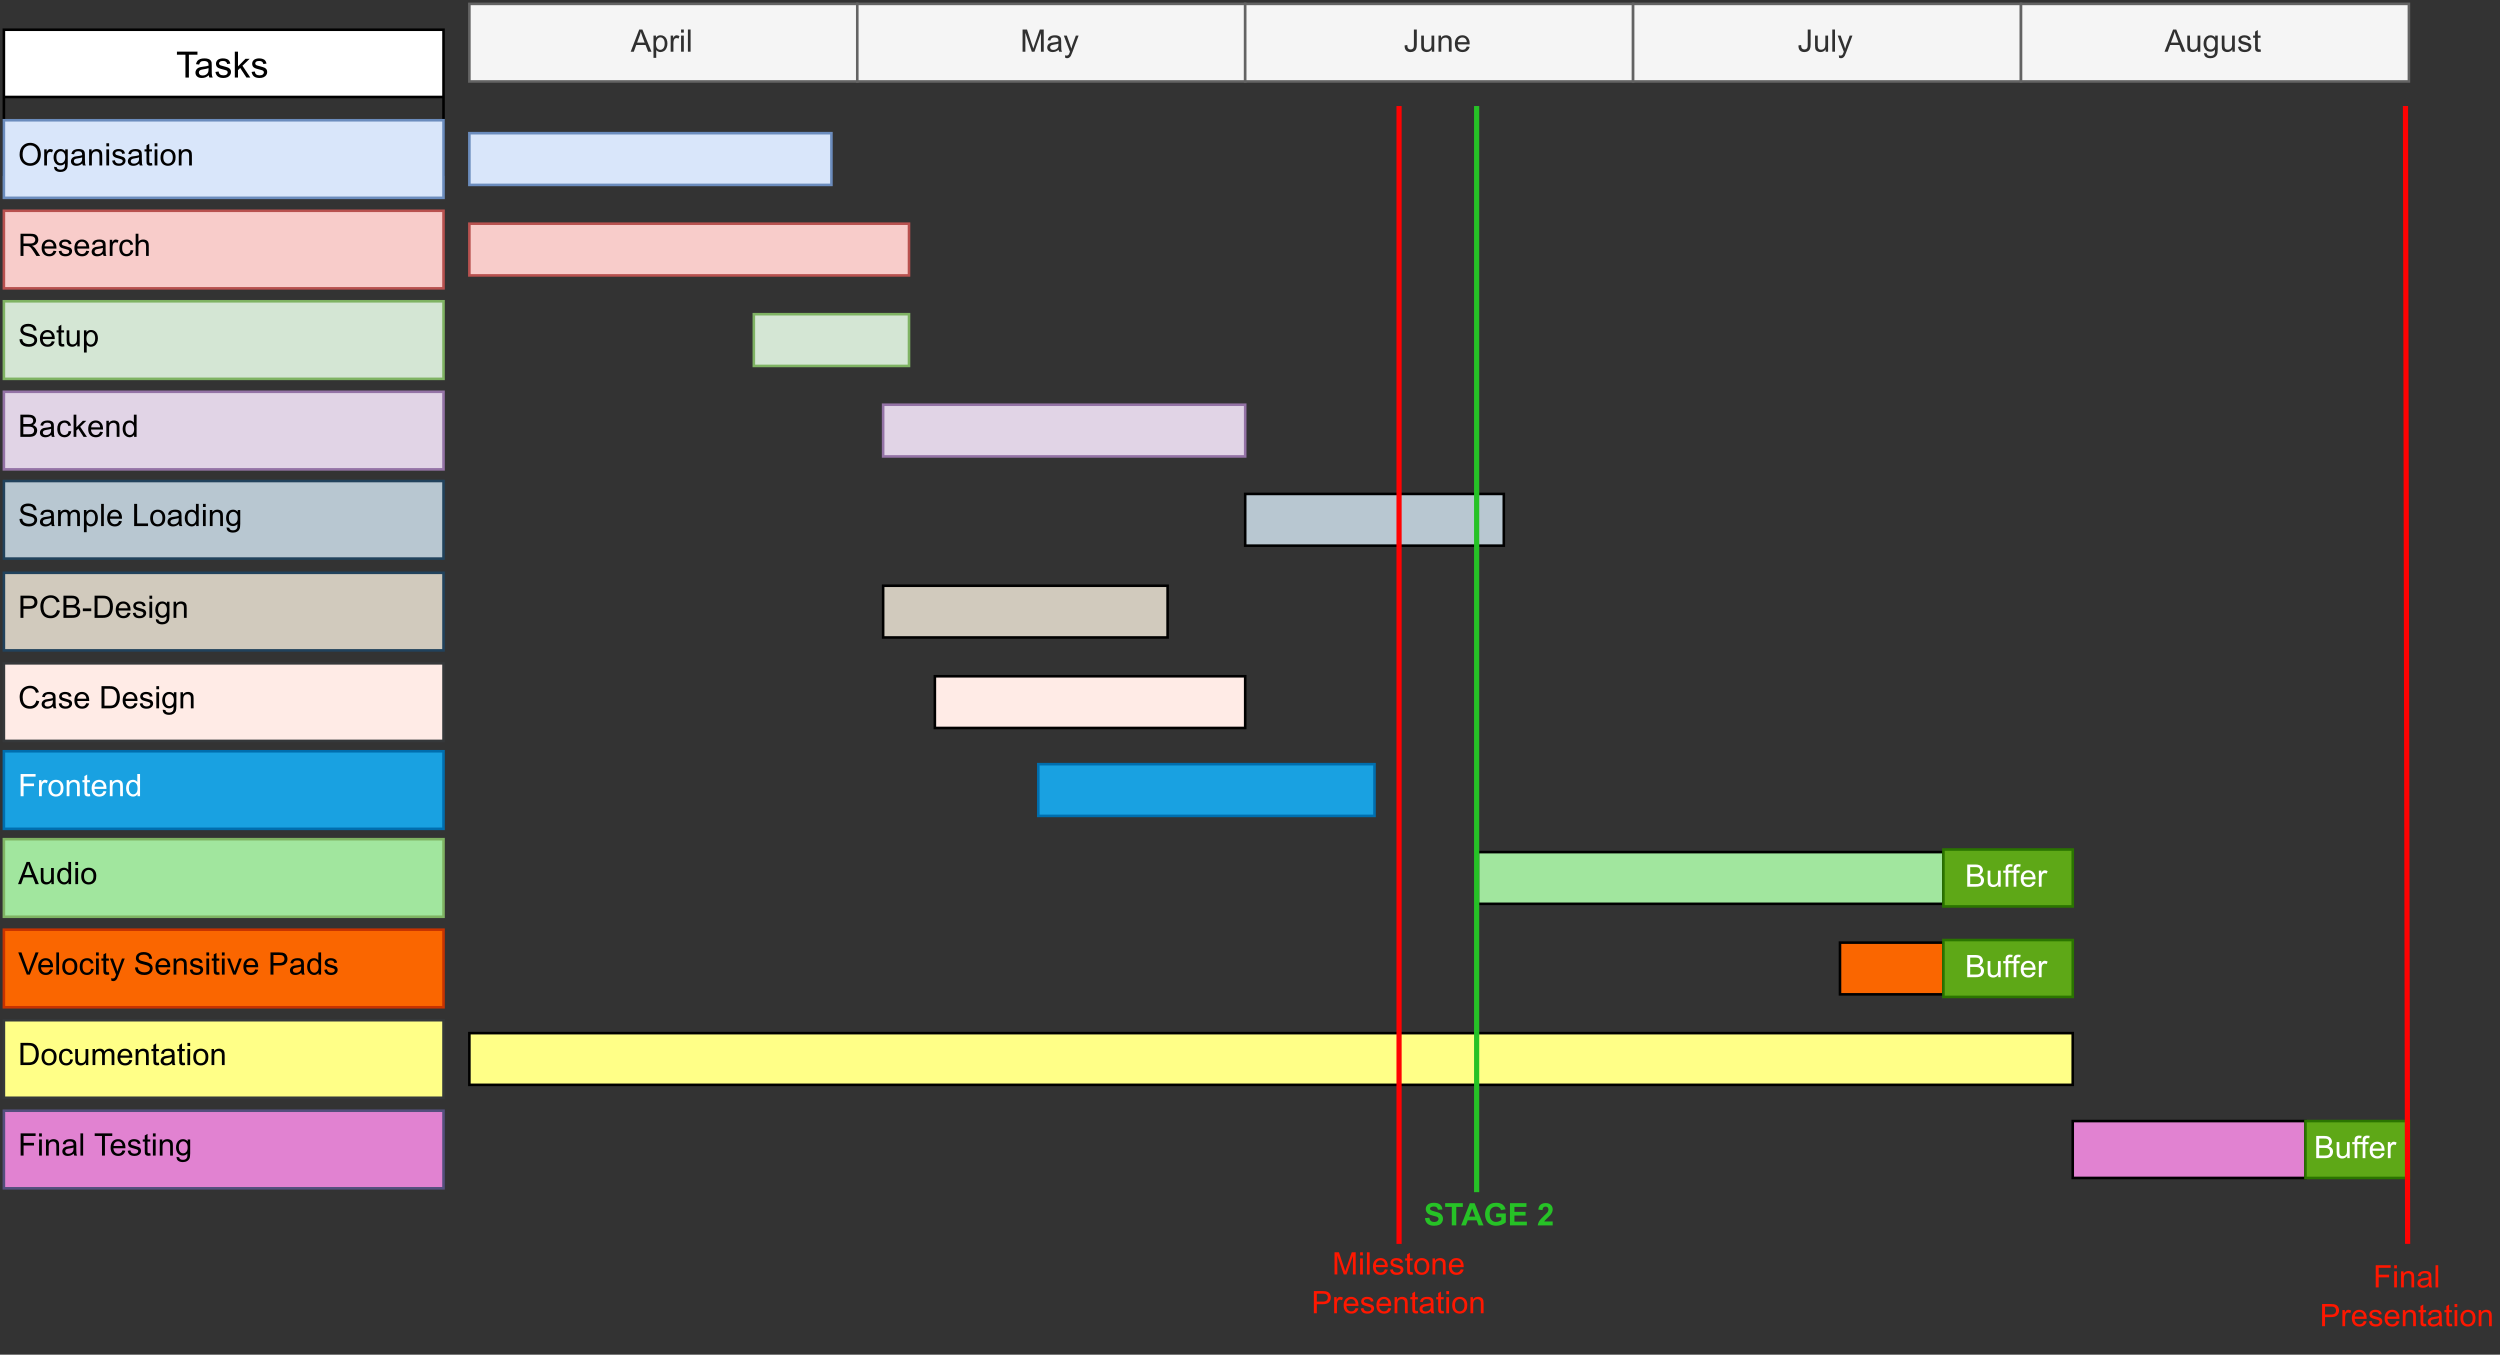 <?xml version="1.0" encoding="UTF-8" standalone="no"?>
<svg 
   width="725.04pt"
   height="392.88pt"
   viewBox="0 0 725.04 392.88"
   version="1.2"
   id="svg737"
   xmlns:xlink="http://www.w3.org/1999/xlink"
   xmlns="http://www.w3.org/2000/svg"
   xmlns:svg="http://www.w3.org/2000/svg" content="%3Cmxfile%20host%3D%22app.diagrams.net%22%20modified%3D%222022-05-10T09%3A45%3A49.986Z%22%20agent%3D%225.0%20(X11%3B%20Linux%20x86_64)%20AppleWebKit%2F537.36%20(KHTML%2C%20like%20Gecko)%20Chrome%2F96.0.466.45%20Safari%2F537.36%22%20etag%3D%22rXXNsE1tzMTJqbrHS8kq%22%20version%3D%2218.0.2%22%20type%3D%22device%22%3E%3Cdiagram%20id%3D%223pH4-Hw80EM9SMeqnL2t%22%20name%3D%22Page-1%22%3E7Vxbc9soFP41fkxHEro%2B2rLd7TaZZuPMXp46WMI2E1m4uiROf%2F2CBNYF0jq1JCfjKpmJOAIE33eAcw4oI%2BBv9x8TuNvckBBFI0ML9yMwHRmGrruA%2FmGSZy7xtFKwTnDIRZVggb8jLhTZchyitJExIyTK8K4pDEgcoyBryGCSkKdmthWJmm%2FdwTV%2Fo1YJFgGMkJTtHxxmG9Ev26se%2FIHwesNf7RpO%2BWALRWZecbqBIXmqicBsBPyEkKy82%2B59FDHwBC5lufkLTw8NS1CcHVPgy%2Frx69eH3bc9tr5uELZM4%2FPuyi1reYRRzjt8D9OHlLc4exYwpE94G8GYpiYrEmcL%2FkSj6WCDo%2FAaPpOcNSPNYPAgUpMNSfB3mh9G9JFOBfRxknGWDbuRY8FK8joTlNI8t6Jvekt0A%2FeNjNcwzURrSBTBXYqXRftYwS1M1jiekCwjW54JRngd0%2FuA1oUS0aeyVbpJ0zK2HO5HlGRoXxNxrD8iskVZ8kyz8Kcmp53r%2FUGhn2pa5HDZpqZAls2Vlyvu%2BlBzxS294fS%2BgmrDlLge7xIcSVzTDhbcZVvBmoQXgwHTQTLmD7Y4DFnxydMGZ2ixgwGr64lOCYwjkschCjn2KxxFPolIUrwMrCz2wymoycur0JiEPKDaE7u4uiHpMDgFS5qCJUvBEtD6YsmSWLqBz5fMEXDeHEe2xNGfOZ0bL5gk6%2B0NJEdBUnTRI8l%2BeyNJtj%2FG%2BTqnq%2FkF0%2BS%2BvbHkSTRJBDUBVUFe466FdwiRuwqUuAYuWq56WuwtBa6mAlejA1zz3ee%2FPt%2Bln7RPfnh198m99TN0Ja%2F1ncI6d%2F2Z76tgnbiWaWkHWCUMFUgfD6trybCqLN3eYJWX505hnVozd2qqYHWNCajNAifBCkATVmDI2moPiaq8nnaK6kynuDoqVD3bAeOuUHVbqFoKZR10DpBXwE5h1SdjfWaoYNU0ezaedwOr2fJ2Tc%2BUYQVDwtrzijUF%2Fngyk2AN0QrmUdaPrpqGQlf1IUEVL%2BsL1cnYd6eyfdUpqm1PBbjeBwWu2pC4ypGZKQnyLe0RzDCJJYy5MSwNaWADD4QKe5ZerstKUCZwvL5GK9Yls5Lc8V4yEaH4rqIiVLmhJjSKC3OZNgUuD0G%2FHcFxVsBgTegvBcbXKIwWfZtP03qVpr8se0Lt6Jg2GOKCJgTT7AmxqF0j9mZ0NB01KbY8cJxF0oUBrSQYSATPcQxZsXsKAsX%2FaIot29IdpFg%2BDRdMjYul2Bae5NkoNiSK%2F0YRCXDGGr1AcYoz%2FIjo%2FS0M5fj6S3T7DrA0lYcKbbeQvwe6W160Vlz9jHTr3GqgS2owzkNMjibcNZalC9EifGzM3PF7IbwHYo0Bp3B1DERm1ocpG9BTlLKAE4sKA73S6xPW6%2Fl8NpnZ74rsLvfKTJVTNizZsqG7gNtdxOi%2BJjAsVuzX820A07QUfC9h4IbgYvkGrqkywQdlXJcdxlt%2FciXG9okEV%2B7iRRJsKmJXA9Mrh1nmCe03isOjyT0ETNohliXU0XsxvVu22Kq4%2BiHd9c5NuhyynMDg4TWcs9gjVJhjSA8t5LwTznuYsVVbJ8NyK5tjC5Tlu5MNbcqrG5qXy6x%2B9pVYtr3uUIpgEmyOJncp9rfabrMboCC4WHIN99zDVrayviRrGOP0dYHOw7bwixvJl8mvOeDgVYc%2F5GlZIvWkLe2DZ9zfDoGptQwZWzFqDAWq%2Fe27yMHFTlGtgkv9oWrrTVQtVcTWHRRVOSrfra6ORYy2P1Qdq4WqLcfJBt3O1uW9rE5BrfY5%2BgPVbW8uAEMC1VOBavQFas8Hhar9wf5AbR8Tsjx5%2FNvDzqpHnBOivuKYfUVCUzEpPn%2BoodiEXDJS5nMNaNVutvh8hCkv2uPsX1bug8VT%2F%2FFa2P10X08880TZNhSK71VeYoC2n%2BRJgH7Uc0dNVY0K1flCIUtQBIvNrPpLVfTwN9wyG6rSBKt1ruFwLFVUUbafl6pI%2FmlFh5lOVJTBZI0yqaJCWw7dPkGB5PjCDY6oscc0xdBuE%2Bq2%2FGQLv6ZNTf3h2lYfqFzU6bnXZjRoPte9rnbmrNbKZCt8D9X5tf5MU9n3mOSrFYXwtdywQO%2FUsVX7srYGPd3pl6VWzO4kljzw86VOaT%2F0tdQpdl5%2Bs%2BR4bStPZkk1YffHkuzm%2FWZJYkl8gnI2llRuox2JWMSIfTUrkLC%2F5aS09IDhBAZreiWy1%2FxvUXYpBIv78ccZreVQK23lsp2bysqXCfHFLYTiPLyYYi35bOygC6FxhN97it1rOD7TH5XdW4eZ1xuTa7hEourRkUbuuWzXdhTDtn%2FRdm1XNLTtqvgauFMleLvOT3mK%2BlwK5NneB93RDpfeVKdfdYV%2BXO3gyiXHK%2Fh5V76CJGI5uGwfyWsHmo70kdp0HrE0jNh5B%2FGvJkqeq3%2FYAWb%2FAw%3D%3D%3C%2Fdiagram%3E%3C%2Fmxfile%3E">
  <rect x="0" y="0" width="725.04" height="392.88" fill="#333333" stroke="none"/>
  <defs
     id="defs154">
    <g
       id="g152">
      <symbol
         overflow="visible"
         id="glyph0-0">
        <path
           style="stroke:none;"
           d=""
           id="path2" />
      </symbol>
      <symbol
         overflow="visible"
         id="glyph0-1">
        <path
           style="stroke:none;"
           d="M 2.719 0 L 2.719 -6.625 L 0.25 -6.625 L 0.25 -7.516 L 6.203 -7.516 L 6.203 -6.625 L 3.719 -6.625 L 3.719 0 Z M 2.719 0 "
           id="path5" />
      </symbol>
      <symbol
         overflow="visible"
         id="glyph0-2">
        <path
           style="stroke:none;"
           d="M 4.25 -0.672 C 3.906 -0.379 3.57 -0.172 3.25 -0.047 C 2.938 0.066 2.598 0.125 2.234 0.125 C 1.641 0.125 1.18 -0.02 0.859 -0.312 C 0.535 -0.602 0.375 -0.977 0.375 -1.438 C 0.375 -1.695 0.438 -1.938 0.562 -2.156 C 0.688 -2.383 0.844 -2.562 1.031 -2.688 C 1.227 -2.82 1.453 -2.926 1.703 -3 C 1.879 -3.051 2.148 -3.098 2.516 -3.141 C 3.266 -3.223 3.816 -3.328 4.172 -3.453 C 4.172 -3.578 4.172 -3.66 4.172 -3.703 C 4.172 -4.078 4.082 -4.336 3.906 -4.484 C 3.676 -4.691 3.328 -4.797 2.859 -4.797 C 2.422 -4.797 2.098 -4.719 1.891 -4.562 C 1.691 -4.414 1.539 -4.148 1.438 -3.766 L 0.531 -3.891 C 0.613 -4.273 0.75 -4.586 0.938 -4.828 C 1.125 -5.066 1.395 -5.25 1.75 -5.375 C 2.113 -5.5 2.531 -5.562 3 -5.562 C 3.457 -5.562 3.832 -5.504 4.125 -5.391 C 4.414 -5.285 4.629 -5.148 4.766 -4.984 C 4.898 -4.828 5 -4.617 5.062 -4.359 C 5.082 -4.203 5.094 -3.922 5.094 -3.516 L 5.094 -2.281 C 5.094 -1.426 5.113 -0.883 5.156 -0.656 C 5.195 -0.426 5.273 -0.207 5.391 0 L 4.438 0 C 4.332 -0.188 4.27 -0.41 4.25 -0.672 Z M 4.172 -2.734 C 3.836 -2.598 3.332 -2.484 2.656 -2.391 C 2.281 -2.328 2.016 -2.258 1.859 -2.188 C 1.703 -2.125 1.578 -2.023 1.484 -1.891 C 1.398 -1.766 1.359 -1.625 1.359 -1.469 C 1.359 -1.219 1.453 -1.008 1.641 -0.844 C 1.828 -0.676 2.102 -0.594 2.469 -0.594 C 2.82 -0.594 3.133 -0.672 3.406 -0.828 C 3.688 -0.984 3.891 -1.195 4.016 -1.469 C 4.117 -1.676 4.172 -1.984 4.172 -2.391 Z M 4.172 -2.734 "
           id="path8" />
      </symbol>
      <symbol
         overflow="visible"
         id="glyph0-3">
        <path
           style="stroke:none;"
           d="M 0.328 -1.625 L 1.234 -1.766 C 1.285 -1.398 1.426 -1.117 1.656 -0.922 C 1.895 -0.734 2.223 -0.641 2.641 -0.641 C 3.066 -0.641 3.379 -0.723 3.578 -0.891 C 3.785 -1.066 3.891 -1.27 3.891 -1.5 C 3.891 -1.707 3.801 -1.875 3.625 -2 C 3.5 -2.082 3.188 -2.188 2.688 -2.312 C 2.008 -2.477 1.535 -2.625 1.266 -2.75 C 1.004 -2.875 0.805 -3.047 0.672 -3.266 C 0.547 -3.484 0.484 -3.727 0.484 -4 C 0.484 -4.238 0.535 -4.461 0.641 -4.672 C 0.754 -4.879 0.906 -5.051 1.094 -5.188 C 1.238 -5.289 1.438 -5.379 1.688 -5.453 C 1.938 -5.523 2.203 -5.562 2.484 -5.562 C 2.91 -5.562 3.285 -5.5 3.609 -5.375 C 3.93 -5.258 4.164 -5.094 4.312 -4.875 C 4.469 -4.664 4.578 -4.391 4.641 -4.047 L 3.734 -3.922 C 3.691 -4.203 3.57 -4.422 3.375 -4.578 C 3.188 -4.734 2.91 -4.812 2.547 -4.812 C 2.117 -4.812 1.816 -4.738 1.641 -4.594 C 1.461 -4.457 1.375 -4.297 1.375 -4.109 C 1.375 -3.984 1.41 -3.875 1.484 -3.781 C 1.555 -3.688 1.672 -3.602 1.828 -3.531 C 1.922 -3.5 2.195 -3.422 2.656 -3.297 C 3.301 -3.129 3.754 -2.988 4.016 -2.875 C 4.273 -2.758 4.477 -2.598 4.625 -2.391 C 4.77 -2.18 4.844 -1.914 4.844 -1.594 C 4.844 -1.289 4.754 -1.004 4.578 -0.734 C 4.398 -0.461 4.141 -0.25 3.797 -0.094 C 3.461 0.051 3.082 0.125 2.656 0.125 C 1.945 0.125 1.406 -0.02 1.031 -0.312 C 0.664 -0.613 0.43 -1.051 0.328 -1.625 Z M 0.328 -1.625 "
           id="path11" />
      </symbol>
      <symbol
         overflow="visible"
         id="glyph0-4">
        <path
           style="stroke:none;"
           d="M 0.703 0 L 0.703 -7.516 L 1.625 -7.516 L 1.625 -3.234 L 3.797 -5.438 L 5 -5.438 L 2.922 -3.422 L 5.203 0 L 4.078 0 L 2.266 -2.781 L 1.625 -2.156 L 1.625 0 Z M 0.703 0 "
           id="path14" />
      </symbol>
      <symbol
         overflow="visible"
         id="glyph1-0">
        <path
           style="stroke:none;"
           d=""
           id="path17" />
      </symbol>
      <symbol
         overflow="visible"
         id="glyph1-1">
        <path
           style="stroke:none;"
           d="M -0.016 0 L 2.469 -6.438 L 3.375 -6.438 L 6.016 0 L 5.047 0 L 4.297 -1.953 L 1.594 -1.953 L 0.891 0 Z M 1.844 -2.641 L 4.031 -2.641 L 3.359 -4.438 C 3.148 -4.977 3 -5.422 2.906 -5.766 C 2.82 -5.348 2.703 -4.938 2.547 -4.531 Z M 1.844 -2.641 "
           id="path20" />
      </symbol>
      <symbol
         overflow="visible"
         id="glyph1-2">
        <path
           style="stroke:none;"
           d="M 0.594 1.781 L 0.594 -4.672 L 1.312 -4.672 L 1.312 -4.062 C 1.477 -4.301 1.664 -4.477 1.875 -4.594 C 2.094 -4.707 2.359 -4.766 2.672 -4.766 C 3.066 -4.766 3.414 -4.66 3.719 -4.453 C 4.02 -4.254 4.25 -3.969 4.406 -3.594 C 4.562 -3.219 4.641 -2.812 4.641 -2.375 C 4.641 -1.895 4.551 -1.461 4.375 -1.078 C 4.207 -0.691 3.961 -0.395 3.641 -0.188 C 3.316 0.008 2.973 0.109 2.609 0.109 C 2.348 0.109 2.113 0.051 1.906 -0.062 C 1.695 -0.176 1.523 -0.316 1.391 -0.484 L 1.391 1.781 Z M 1.312 -2.312 C 1.312 -1.707 1.43 -1.258 1.672 -0.969 C 1.922 -0.688 2.219 -0.547 2.562 -0.547 C 2.906 -0.547 3.203 -0.691 3.453 -0.984 C 3.711 -1.285 3.844 -1.75 3.844 -2.375 C 3.844 -2.969 3.719 -3.41 3.469 -3.703 C 3.227 -4.004 2.938 -4.156 2.594 -4.156 C 2.258 -4.156 1.961 -3.992 1.703 -3.672 C 1.441 -3.359 1.312 -2.906 1.312 -2.312 Z M 1.312 -2.312 "
           id="path23" />
      </symbol>
      <symbol
         overflow="visible"
         id="glyph1-3">
        <path
           style="stroke:none;"
           d="M 0.578 0 L 0.578 -4.672 L 1.297 -4.672 L 1.297 -3.953 C 1.473 -4.285 1.641 -4.504 1.797 -4.609 C 1.953 -4.711 2.125 -4.766 2.312 -4.766 C 2.57 -4.766 2.844 -4.68 3.125 -4.516 L 2.844 -3.781 C 2.656 -3.895 2.461 -3.953 2.266 -3.953 C 2.098 -3.953 1.941 -3.898 1.797 -3.797 C 1.66 -3.691 1.562 -3.547 1.5 -3.359 C 1.414 -3.078 1.375 -2.77 1.375 -2.438 L 1.375 0 Z M 0.578 0 "
           id="path26" />
      </symbol>
      <symbol
         overflow="visible"
         id="glyph1-4">
        <path
           style="stroke:none;"
           d="M 0.594 -5.531 L 0.594 -6.438 L 1.391 -6.438 L 1.391 -5.531 Z M 0.594 0 L 0.594 -4.672 L 1.391 -4.672 L 1.391 0 Z M 0.594 0 "
           id="path29" />
      </symbol>
      <symbol
         overflow="visible"
         id="glyph1-5">
        <path
           style="stroke:none;"
           d="M 0.578 0 L 0.578 -6.438 L 1.359 -6.438 L 1.359 0 Z M 0.578 0 "
           id="path32" />
      </symbol>
      <symbol
         overflow="visible"
         id="glyph1-6">
        <path
           style="stroke:none;"
           d="M 0.672 0 L 0.672 -6.438 L 1.953 -6.438 L 3.469 -1.875 C 3.613 -1.457 3.719 -1.141 3.781 -0.922 C 3.852 -1.16 3.969 -1.504 4.125 -1.953 L 5.672 -6.438 L 6.812 -6.438 L 6.812 0 L 6 0 L 6 -5.391 L 4.125 0 L 3.359 0 L 1.484 -5.484 L 1.484 0 Z M 0.672 0 "
           id="path35" />
      </symbol>
      <symbol
         overflow="visible"
         id="glyph1-7">
        <path
           style="stroke:none;"
           d="M 3.641 -0.578 C 3.348 -0.328 3.066 -0.148 2.797 -0.047 C 2.523 0.055 2.234 0.109 1.922 0.109 C 1.41 0.109 1.016 -0.016 0.734 -0.266 C 0.461 -0.516 0.328 -0.836 0.328 -1.234 C 0.328 -1.461 0.379 -1.672 0.484 -1.859 C 0.586 -2.047 0.723 -2.195 0.891 -2.312 C 1.055 -2.426 1.242 -2.516 1.453 -2.578 C 1.609 -2.609 1.844 -2.645 2.156 -2.688 C 2.801 -2.758 3.273 -2.852 3.578 -2.969 C 3.578 -3.07 3.578 -3.141 3.578 -3.172 C 3.578 -3.492 3.504 -3.719 3.359 -3.844 C 3.148 -4.031 2.848 -4.125 2.453 -4.125 C 2.078 -4.125 1.801 -4.055 1.625 -3.922 C 1.445 -3.797 1.316 -3.566 1.234 -3.234 L 0.469 -3.328 C 0.531 -3.66 0.641 -3.926 0.797 -4.125 C 0.961 -4.332 1.195 -4.488 1.5 -4.594 C 1.812 -4.707 2.164 -4.766 2.562 -4.766 C 2.969 -4.766 3.289 -4.719 3.531 -4.625 C 3.781 -4.531 3.961 -4.41 4.078 -4.266 C 4.203 -4.129 4.285 -3.953 4.328 -3.734 C 4.359 -3.598 4.375 -3.359 4.375 -3.016 L 4.375 -1.953 C 4.375 -1.223 4.391 -0.758 4.422 -0.562 C 4.453 -0.363 4.52 -0.176 4.625 0 L 3.797 0 C 3.711 -0.164 3.66 -0.359 3.641 -0.578 Z M 3.578 -2.344 C 3.285 -2.227 2.852 -2.129 2.281 -2.047 C 1.957 -1.992 1.727 -1.938 1.594 -1.875 C 1.457 -1.82 1.352 -1.738 1.281 -1.625 C 1.207 -1.508 1.172 -1.383 1.172 -1.25 C 1.172 -1.039 1.25 -0.863 1.406 -0.719 C 1.562 -0.582 1.797 -0.516 2.109 -0.516 C 2.41 -0.516 2.68 -0.582 2.922 -0.719 C 3.16 -0.852 3.336 -1.035 3.453 -1.266 C 3.535 -1.441 3.578 -1.703 3.578 -2.047 Z M 3.578 -2.344 "
           id="path38" />
      </symbol>
      <symbol
         overflow="visible"
         id="glyph1-8">
        <path
           style="stroke:none;"
           d="M 0.562 1.797 L 0.469 1.062 C 0.645 1.102 0.797 1.125 0.922 1.125 C 1.098 1.125 1.238 1.094 1.344 1.031 C 1.445 0.977 1.535 0.898 1.609 0.797 C 1.648 0.711 1.727 0.516 1.844 0.203 C 1.863 0.16 1.891 0.098 1.922 0.016 L 0.141 -4.672 L 1 -4.672 L 1.969 -1.969 C 2.094 -1.625 2.207 -1.266 2.312 -0.891 C 2.395 -1.242 2.5 -1.598 2.625 -1.953 L 3.625 -4.672 L 4.422 -4.672 L 2.641 0.078 C 2.453 0.586 2.305 0.941 2.203 1.141 C 2.055 1.398 1.895 1.586 1.719 1.703 C 1.539 1.828 1.32 1.891 1.062 1.891 C 0.914 1.891 0.75 1.859 0.562 1.797 Z M 0.562 1.797 "
           id="path41" />
      </symbol>
      <symbol
         overflow="visible"
         id="glyph1-9">
        <path
           style="stroke:none;"
           d="M 0.266 -1.828 L 1.031 -1.938 C 1.051 -1.445 1.141 -1.109 1.297 -0.922 C 1.461 -0.742 1.691 -0.656 1.984 -0.656 C 2.203 -0.656 2.383 -0.703 2.531 -0.797 C 2.688 -0.891 2.797 -1.02 2.859 -1.188 C 2.922 -1.363 2.953 -1.633 2.953 -2 L 2.953 -6.438 L 3.797 -6.438 L 3.797 -2.047 C 3.797 -1.516 3.727 -1.098 3.594 -0.797 C 3.469 -0.504 3.266 -0.281 2.984 -0.125 C 2.703 0.031 2.367 0.109 1.984 0.109 C 1.422 0.109 0.988 -0.051 0.688 -0.375 C 0.383 -0.695 0.242 -1.18 0.266 -1.828 Z M 0.266 -1.828 "
           id="path44" />
      </symbol>
      <symbol
         overflow="visible"
         id="glyph1-10">
        <path
           style="stroke:none;"
           d="M 3.656 0 L 3.656 -0.688 C 3.289 -0.156 2.797 0.109 2.172 0.109 C 1.898 0.109 1.645 0.055 1.406 -0.047 C 1.164 -0.16 0.984 -0.297 0.859 -0.453 C 0.742 -0.609 0.664 -0.801 0.625 -1.031 C 0.594 -1.188 0.578 -1.438 0.578 -1.781 L 0.578 -4.672 L 1.359 -4.672 L 1.359 -2.078 C 1.359 -1.66 1.379 -1.383 1.422 -1.25 C 1.461 -1.039 1.562 -0.875 1.719 -0.75 C 1.883 -0.633 2.086 -0.578 2.328 -0.578 C 2.566 -0.578 2.789 -0.633 3 -0.75 C 3.207 -0.875 3.352 -1.039 3.438 -1.25 C 3.52 -1.457 3.562 -1.766 3.562 -2.172 L 3.562 -4.672 L 4.359 -4.672 L 4.359 0 Z M 3.656 0 "
           id="path47" />
      </symbol>
      <symbol
         overflow="visible"
         id="glyph1-11">
        <path
           style="stroke:none;"
           d="M 0.594 0 L 0.594 -4.672 L 1.312 -4.672 L 1.312 -4 C 1.645 -4.508 2.141 -4.766 2.797 -4.766 C 3.078 -4.766 3.332 -4.711 3.562 -4.609 C 3.801 -4.516 3.977 -4.383 4.094 -4.219 C 4.207 -4.062 4.289 -3.867 4.344 -3.641 C 4.375 -3.492 4.391 -3.238 4.391 -2.875 L 4.391 0 L 3.594 0 L 3.594 -2.844 C 3.594 -3.164 3.562 -3.406 3.5 -3.562 C 3.438 -3.719 3.328 -3.844 3.172 -3.938 C 3.016 -4.039 2.832 -4.094 2.625 -4.094 C 2.289 -4.094 2 -3.984 1.75 -3.766 C 1.508 -3.555 1.391 -3.148 1.391 -2.547 L 1.391 0 Z M 0.594 0 "
           id="path50" />
      </symbol>
      <symbol
         overflow="visible"
         id="glyph1-12">
        <path
           style="stroke:none;"
           d="M 3.781 -1.5 L 4.609 -1.406 C 4.473 -0.926 4.227 -0.551 3.875 -0.281 C 3.531 -0.02 3.086 0.109 2.547 0.109 C 1.867 0.109 1.328 -0.098 0.922 -0.516 C 0.523 -0.941 0.328 -1.535 0.328 -2.297 C 0.328 -3.078 0.531 -3.68 0.938 -4.109 C 1.344 -4.547 1.867 -4.766 2.516 -4.766 C 3.141 -4.766 3.645 -4.551 4.031 -4.125 C 4.426 -3.707 4.625 -3.113 4.625 -2.344 C 4.625 -2.289 4.625 -2.219 4.625 -2.125 L 1.141 -2.125 C 1.172 -1.613 1.316 -1.223 1.578 -0.953 C 1.836 -0.68 2.164 -0.547 2.562 -0.547 C 2.852 -0.547 3.098 -0.617 3.297 -0.766 C 3.504 -0.922 3.664 -1.164 3.781 -1.5 Z M 1.188 -2.781 L 3.797 -2.781 C 3.766 -3.176 3.664 -3.473 3.5 -3.672 C 3.25 -3.973 2.922 -4.125 2.516 -4.125 C 2.148 -4.125 1.844 -4 1.594 -3.75 C 1.352 -3.508 1.219 -3.188 1.188 -2.781 Z M 1.188 -2.781 "
           id="path53" />
      </symbol>
      <symbol
         overflow="visible"
         id="glyph1-13">
        <path
           style="stroke:none;"
           d="M 0.453 0.391 L 1.219 0.5 C 1.25 0.738 1.336 0.91 1.484 1.016 C 1.68 1.16 1.953 1.234 2.297 1.234 C 2.66 1.234 2.941 1.16 3.141 1.016 C 3.336 0.867 3.473 0.664 3.547 0.406 C 3.586 0.238 3.602 -0.098 3.594 -0.609 C 3.25 -0.203 2.82 0 2.312 0 C 1.664 0 1.164 -0.227 0.812 -0.688 C 0.469 -1.156 0.297 -1.711 0.297 -2.359 C 0.297 -2.805 0.375 -3.219 0.531 -3.594 C 0.695 -3.969 0.93 -4.254 1.234 -4.453 C 1.535 -4.66 1.895 -4.766 2.312 -4.766 C 2.863 -4.766 3.316 -4.547 3.672 -4.109 L 3.672 -4.672 L 4.406 -4.672 L 4.406 -0.641 C 4.406 0.086 4.328 0.602 4.172 0.906 C 4.023 1.207 3.789 1.445 3.469 1.625 C 3.156 1.801 2.766 1.891 2.297 1.891 C 1.734 1.891 1.281 1.766 0.938 1.516 C 0.602 1.266 0.441 0.891 0.453 0.391 Z M 1.109 -2.422 C 1.109 -1.805 1.227 -1.359 1.469 -1.078 C 1.707 -0.797 2.008 -0.656 2.375 -0.656 C 2.738 -0.656 3.047 -0.797 3.297 -1.078 C 3.547 -1.359 3.672 -1.797 3.672 -2.391 C 3.672 -2.961 3.539 -3.395 3.281 -3.688 C 3.031 -3.977 2.727 -4.125 2.375 -4.125 C 2.02 -4.125 1.719 -3.977 1.469 -3.688 C 1.227 -3.406 1.109 -2.984 1.109 -2.422 Z M 1.109 -2.422 "
           id="path56" />
      </symbol>
      <symbol
         overflow="visible"
         id="glyph1-14">
        <path
           style="stroke:none;"
           d="M 0.281 -1.391 L 1.062 -1.516 C 1.102 -1.203 1.223 -0.961 1.422 -0.797 C 1.629 -0.629 1.91 -0.547 2.266 -0.547 C 2.629 -0.547 2.898 -0.617 3.078 -0.766 C 3.254 -0.91 3.344 -1.082 3.344 -1.281 C 3.344 -1.469 3.266 -1.609 3.109 -1.703 C 2.992 -1.773 2.723 -1.867 2.297 -1.984 C 1.711 -2.129 1.305 -2.254 1.078 -2.359 C 0.859 -2.461 0.691 -2.609 0.578 -2.797 C 0.461 -2.984 0.406 -3.191 0.406 -3.422 C 0.406 -3.629 0.453 -3.82 0.547 -4 C 0.641 -4.176 0.77 -4.328 0.938 -4.453 C 1.062 -4.535 1.227 -4.609 1.438 -4.672 C 1.656 -4.734 1.883 -4.766 2.125 -4.766 C 2.488 -4.766 2.805 -4.711 3.078 -4.609 C 3.359 -4.504 3.566 -4.363 3.703 -4.188 C 3.836 -4.008 3.93 -3.77 3.984 -3.469 L 3.203 -3.359 C 3.172 -3.598 3.066 -3.785 2.891 -3.922 C 2.723 -4.055 2.488 -4.125 2.188 -4.125 C 1.82 -4.125 1.562 -4.062 1.406 -3.938 C 1.25 -3.82 1.172 -3.68 1.172 -3.516 C 1.172 -3.41 1.203 -3.32 1.266 -3.25 C 1.328 -3.156 1.43 -3.082 1.578 -3.031 C 1.648 -3 1.879 -2.93 2.266 -2.828 C 2.828 -2.68 3.219 -2.562 3.438 -2.469 C 3.664 -2.375 3.844 -2.234 3.969 -2.047 C 4.094 -1.867 4.156 -1.645 4.156 -1.375 C 4.156 -1.102 4.078 -0.852 3.922 -0.625 C 3.766 -0.395 3.539 -0.211 3.25 -0.078 C 2.969 0.047 2.641 0.109 2.266 0.109 C 1.66 0.109 1.195 -0.016 0.875 -0.266 C 0.562 -0.523 0.363 -0.898 0.281 -1.391 Z M 0.281 -1.391 "
           id="path59" />
      </symbol>
      <symbol
         overflow="visible"
         id="glyph1-15">
        <path
           style="stroke:none;"
           d="M 2.328 -0.703 L 2.438 -0.016 C 2.207 0.035 2.008 0.062 1.844 0.062 C 1.551 0.062 1.328 0.016 1.172 -0.078 C 1.016 -0.172 0.898 -0.289 0.828 -0.438 C 0.766 -0.582 0.734 -0.891 0.734 -1.359 L 0.734 -4.047 L 0.156 -4.047 L 0.156 -4.672 L 0.734 -4.672 L 0.734 -5.828 L 1.531 -6.297 L 1.531 -4.672 L 2.328 -4.672 L 2.328 -4.047 L 1.531 -4.047 L 1.531 -1.328 C 1.531 -1.098 1.539 -0.953 1.562 -0.891 C 1.594 -0.828 1.641 -0.773 1.703 -0.734 C 1.766 -0.691 1.852 -0.672 1.969 -0.672 C 2.062 -0.672 2.18 -0.68 2.328 -0.703 Z M 2.328 -0.703 "
           id="path62" />
      </symbol>
      <symbol
         overflow="visible"
         id="glyph1-16">
        <path
           style="stroke:none;"
           d="M 0.688 0 L 0.688 -6.438 L 2.906 -6.438 C 3.414 -6.438 3.801 -6.406 4.062 -6.344 C 4.426 -6.258 4.738 -6.109 5 -5.891 C 5.344 -5.598 5.598 -5.227 5.766 -4.781 C 5.93 -4.344 6.016 -3.832 6.016 -3.25 C 6.016 -2.758 5.957 -2.328 5.844 -1.953 C 5.727 -1.578 5.582 -1.266 5.406 -1.016 C 5.227 -0.766 5.031 -0.566 4.812 -0.422 C 4.602 -0.285 4.348 -0.18 4.047 -0.109 C 3.754 -0.035 3.41 0 3.016 0 Z M 1.547 -0.766 L 2.922 -0.766 C 3.348 -0.766 3.68 -0.801 3.922 -0.875 C 4.16 -0.957 4.352 -1.07 4.5 -1.219 C 4.695 -1.414 4.852 -1.688 4.969 -2.031 C 5.082 -2.375 5.141 -2.785 5.141 -3.266 C 5.141 -3.941 5.031 -4.457 4.812 -4.812 C 4.594 -5.176 4.32 -5.422 4 -5.547 C 3.77 -5.641 3.406 -5.688 2.906 -5.688 L 1.547 -5.688 Z M 1.547 -0.766 "
           id="path65" />
      </symbol>
      <symbol
         overflow="visible"
         id="glyph1-17">
        <path
           style="stroke:none;"
           d="M 0.297 -2.328 C 0.297 -3.191 0.535 -3.832 1.016 -4.25 C 1.422 -4.594 1.91 -4.766 2.484 -4.766 C 3.129 -4.766 3.656 -4.555 4.062 -4.141 C 4.469 -3.723 4.672 -3.145 4.672 -2.406 C 4.672 -1.801 4.578 -1.328 4.391 -0.984 C 4.211 -0.641 3.953 -0.367 3.609 -0.172 C 3.266 0.016 2.891 0.109 2.484 0.109 C 1.828 0.109 1.297 -0.098 0.891 -0.516 C 0.492 -0.941 0.297 -1.547 0.297 -2.328 Z M 1.109 -2.328 C 1.109 -1.734 1.238 -1.285 1.5 -0.984 C 1.758 -0.691 2.086 -0.547 2.484 -0.547 C 2.879 -0.547 3.207 -0.691 3.469 -0.984 C 3.727 -1.285 3.859 -1.742 3.859 -2.359 C 3.859 -2.93 3.727 -3.367 3.469 -3.672 C 3.207 -3.973 2.879 -4.125 2.484 -4.125 C 2.086 -4.125 1.758 -3.973 1.5 -3.672 C 1.238 -3.379 1.109 -2.93 1.109 -2.328 Z M 1.109 -2.328 "
           id="path68" />
      </symbol>
      <symbol
         overflow="visible"
         id="glyph1-18">
        <path
           style="stroke:none;"
           d="M 3.641 -1.703 L 4.422 -1.609 C 4.336 -1.066 4.117 -0.645 3.766 -0.344 C 3.41 -0.039 2.977 0.109 2.469 0.109 C 1.832 0.109 1.32 -0.098 0.938 -0.516 C 0.551 -0.93 0.359 -1.531 0.359 -2.312 C 0.359 -2.82 0.441 -3.266 0.609 -3.641 C 0.773 -4.016 1.023 -4.297 1.359 -4.484 C 1.703 -4.672 2.078 -4.766 2.484 -4.766 C 2.984 -4.766 3.395 -4.633 3.719 -4.375 C 4.039 -4.125 4.25 -3.766 4.344 -3.297 L 3.578 -3.172 C 3.504 -3.484 3.375 -3.719 3.188 -3.875 C 3 -4.039 2.773 -4.125 2.516 -4.125 C 2.109 -4.125 1.781 -3.977 1.531 -3.688 C 1.289 -3.406 1.172 -2.957 1.172 -2.344 C 1.172 -1.707 1.289 -1.25 1.531 -0.969 C 1.77 -0.688 2.082 -0.547 2.469 -0.547 C 2.781 -0.547 3.039 -0.641 3.25 -0.828 C 3.457 -1.016 3.586 -1.305 3.641 -1.703 Z M 3.641 -1.703 "
           id="path71" />
      </symbol>
      <symbol
         overflow="visible"
         id="glyph1-19">
        <path
           style="stroke:none;"
           d="M 0.594 0 L 0.594 -4.672 L 1.297 -4.672 L 1.297 -4.016 C 1.441 -4.242 1.633 -4.426 1.875 -4.562 C 2.125 -4.695 2.406 -4.766 2.719 -4.766 C 3.062 -4.766 3.344 -4.691 3.562 -4.547 C 3.781 -4.41 3.938 -4.211 4.031 -3.953 C 4.406 -4.492 4.883 -4.766 5.469 -4.766 C 5.938 -4.766 6.297 -4.633 6.547 -4.375 C 6.797 -4.125 6.922 -3.734 6.922 -3.203 L 6.922 0 L 6.125 0 L 6.125 -2.938 C 6.125 -3.258 6.098 -3.488 6.047 -3.625 C 6.004 -3.758 5.914 -3.867 5.781 -3.953 C 5.645 -4.047 5.484 -4.094 5.297 -4.094 C 4.973 -4.094 4.703 -3.984 4.484 -3.766 C 4.266 -3.547 4.156 -3.195 4.156 -2.719 L 4.156 0 L 3.359 0 L 3.359 -3.031 C 3.359 -3.383 3.297 -3.648 3.172 -3.828 C 3.047 -4.004 2.836 -4.094 2.547 -4.094 C 2.316 -4.094 2.109 -4.031 1.922 -3.906 C 1.734 -3.789 1.598 -3.617 1.516 -3.391 C 1.43 -3.172 1.391 -2.848 1.391 -2.422 L 1.391 0 Z M 0.594 0 "
           id="path74" />
      </symbol>
      <symbol
         overflow="visible"
         id="glyph1-20">
        <path
           style="stroke:none;"
           d="M 0.734 0 L 0.734 -6.438 L 5.078 -6.438 L 5.078 -5.688 L 1.594 -5.688 L 1.594 -3.688 L 4.609 -3.688 L 4.609 -2.922 L 1.594 -2.922 L 1.594 0 Z M 0.734 0 "
           id="path77" />
      </symbol>
      <symbol
         overflow="visible"
         id="glyph1-21">
        <path
           style="stroke:none;"
           d=""
           id="path80" />
      </symbol>
      <symbol
         overflow="visible"
         id="glyph1-22">
        <path
           style="stroke:none;"
           d="M 2.328 0 L 2.328 -5.688 L 0.219 -5.688 L 0.219 -6.438 L 5.312 -6.438 L 5.312 -5.688 L 3.188 -5.688 L 3.188 0 Z M 2.328 0 "
           id="path83" />
      </symbol>
      <symbol
         overflow="visible"
         id="glyph1-23">
        <path
           style="stroke:none;"
           d="M 2.531 0 L 0.047 -6.438 L 0.969 -6.438 L 2.641 -1.766 C 2.773 -1.391 2.883 -1.035 2.969 -0.703 C 3.07 -1.055 3.191 -1.41 3.328 -1.766 L 5.062 -6.438 L 5.938 -6.438 L 3.406 0 Z M 2.531 0 "
           id="path86" />
      </symbol>
      <symbol
         overflow="visible"
         id="glyph1-24">
        <path
           style="stroke:none;"
           d="M 0.406 -2.062 L 1.203 -2.141 C 1.242 -1.816 1.332 -1.551 1.469 -1.344 C 1.613 -1.133 1.832 -0.969 2.125 -0.844 C 2.414 -0.719 2.742 -0.656 3.109 -0.656 C 3.43 -0.656 3.719 -0.703 3.969 -0.797 C 4.219 -0.891 4.406 -1.02 4.531 -1.188 C 4.656 -1.363 4.719 -1.551 4.719 -1.75 C 4.719 -1.945 4.656 -2.117 4.531 -2.266 C 4.414 -2.422 4.223 -2.551 3.953 -2.656 C 3.785 -2.727 3.406 -2.832 2.812 -2.969 C 2.219 -3.113 1.801 -3.25 1.562 -3.375 C 1.258 -3.531 1.031 -3.727 0.875 -3.969 C 0.727 -4.207 0.656 -4.477 0.656 -4.781 C 0.656 -5.102 0.742 -5.406 0.922 -5.688 C 1.109 -5.969 1.379 -6.18 1.734 -6.328 C 2.086 -6.473 2.484 -6.547 2.922 -6.547 C 3.398 -6.547 3.82 -6.469 4.188 -6.312 C 4.551 -6.164 4.828 -5.941 5.016 -5.641 C 5.211 -5.336 5.32 -5 5.344 -4.625 L 4.516 -4.562 C 4.473 -4.969 4.328 -5.273 4.078 -5.484 C 3.828 -5.691 3.453 -5.797 2.953 -5.797 C 2.441 -5.797 2.066 -5.703 1.828 -5.516 C 1.586 -5.328 1.469 -5.098 1.469 -4.828 C 1.469 -4.598 1.551 -4.41 1.719 -4.266 C 1.883 -4.109 2.312 -3.953 3 -3.797 C 3.695 -3.641 4.176 -3.504 4.438 -3.391 C 4.812 -3.223 5.086 -3.004 5.266 -2.734 C 5.441 -2.473 5.531 -2.164 5.531 -1.812 C 5.531 -1.477 5.43 -1.156 5.234 -0.844 C 5.035 -0.539 4.754 -0.305 4.391 -0.141 C 4.023 0.023 3.613 0.109 3.156 0.109 C 2.57 0.109 2.082 0.023 1.688 -0.141 C 1.289 -0.316 0.977 -0.57 0.75 -0.906 C 0.531 -1.25 0.414 -1.633 0.406 -2.062 Z M 0.406 -2.062 "
           id="path89" />
      </symbol>
      <symbol
         overflow="visible"
         id="glyph1-25">
        <path
           style="stroke:none;"
           d="M 1.891 0 L 0.109 -4.672 L 0.953 -4.672 L 1.953 -1.875 C 2.055 -1.57 2.156 -1.258 2.25 -0.938 C 2.32 -1.176 2.422 -1.469 2.547 -1.812 L 3.578 -4.672 L 4.391 -4.672 L 2.625 0 Z M 1.891 0 "
           id="path92" />
      </symbol>
      <symbol
         overflow="visible"
         id="glyph1-26">
        <path
           style="stroke:none;"
           d="M 0.688 0 L 0.688 -6.438 L 3.125 -6.438 C 3.551 -6.438 3.879 -6.414 4.109 -6.375 C 4.422 -6.32 4.68 -6.223 4.891 -6.078 C 5.109 -5.93 5.281 -5.723 5.406 -5.453 C 5.539 -5.191 5.609 -4.898 5.609 -4.578 C 5.609 -4.023 5.43 -3.562 5.078 -3.188 C 4.734 -2.812 4.109 -2.625 3.203 -2.625 L 1.547 -2.625 L 1.547 0 Z M 1.547 -3.375 L 3.219 -3.375 C 3.758 -3.375 4.145 -3.477 4.375 -3.688 C 4.613 -3.895 4.734 -4.18 4.734 -4.547 C 4.734 -4.816 4.664 -5.047 4.531 -5.234 C 4.395 -5.43 4.211 -5.562 3.984 -5.625 C 3.848 -5.664 3.582 -5.688 3.188 -5.688 L 1.547 -5.688 Z M 1.547 -3.375 "
           id="path95" />
      </symbol>
      <symbol
         overflow="visible"
         id="glyph1-27">
        <path
           style="stroke:none;"
           d="M 3.625 0 L 3.625 -0.594 C 3.32 -0.125 2.883 0.109 2.312 0.109 C 1.945 0.109 1.609 0.004 1.297 -0.203 C 0.984 -0.41 0.738 -0.695 0.562 -1.062 C 0.395 -1.426 0.312 -1.848 0.312 -2.328 C 0.312 -2.797 0.391 -3.219 0.547 -3.594 C 0.703 -3.977 0.93 -4.27 1.234 -4.469 C 1.547 -4.664 1.895 -4.766 2.281 -4.766 C 2.562 -4.766 2.812 -4.707 3.031 -4.594 C 3.25 -4.477 3.426 -4.32 3.562 -4.125 L 3.562 -6.438 L 4.359 -6.438 L 4.359 0 Z M 1.125 -2.328 C 1.125 -1.734 1.25 -1.285 1.5 -0.984 C 1.75 -0.691 2.047 -0.547 2.391 -0.547 C 2.734 -0.547 3.023 -0.688 3.266 -0.969 C 3.516 -1.25 3.641 -1.68 3.641 -2.266 C 3.641 -2.898 3.516 -3.367 3.266 -3.672 C 3.016 -3.973 2.711 -4.125 2.359 -4.125 C 2.004 -4.125 1.707 -3.977 1.469 -3.688 C 1.238 -3.395 1.125 -2.941 1.125 -2.328 Z M 1.125 -2.328 "
           id="path98" />
      </symbol>
      <symbol
         overflow="visible"
         id="glyph1-28">
        <path
           style="stroke:none;"
           d="M 5.297 -2.266 L 6.141 -2.047 C 5.961 -1.348 5.641 -0.812 5.172 -0.438 C 4.711 -0.07 4.145 0.109 3.469 0.109 C 2.781 0.109 2.219 -0.031 1.781 -0.312 C 1.344 -0.594 1.008 -1 0.781 -1.531 C 0.562 -2.07 0.453 -2.648 0.453 -3.266 C 0.453 -3.941 0.578 -4.531 0.828 -5.031 C 1.086 -5.531 1.453 -5.906 1.922 -6.156 C 2.398 -6.414 2.922 -6.547 3.484 -6.547 C 4.129 -6.547 4.672 -6.379 5.109 -6.047 C 5.555 -5.723 5.863 -5.266 6.031 -4.672 L 5.188 -4.484 C 5.039 -4.953 4.828 -5.289 4.547 -5.5 C 4.266 -5.719 3.906 -5.828 3.469 -5.828 C 2.977 -5.828 2.566 -5.707 2.234 -5.469 C 1.898 -5.227 1.664 -4.906 1.531 -4.5 C 1.395 -4.102 1.328 -3.695 1.328 -3.281 C 1.328 -2.727 1.406 -2.242 1.562 -1.828 C 1.727 -1.422 1.977 -1.117 2.312 -0.922 C 2.645 -0.723 3.008 -0.625 3.406 -0.625 C 3.883 -0.625 4.285 -0.758 4.609 -1.031 C 4.941 -1.312 5.172 -1.723 5.297 -2.266 Z M 5.297 -2.266 "
           id="path101" />
      </symbol>
      <symbol
         overflow="visible"
         id="glyph1-29">
        <path
           style="stroke:none;"
           d="M 0.656 0 L 0.656 -6.438 L 1.516 -6.438 L 1.516 -0.766 L 4.688 -0.766 L 4.688 0 Z M 0.656 0 "
           id="path104" />
      </symbol>
      <symbol
         overflow="visible"
         id="glyph1-30">
        <path
           style="stroke:none;"
           d="M 0.656 0 L 0.656 -6.438 L 3.078 -6.438 C 3.566 -6.438 3.957 -6.367 4.25 -6.234 C 4.551 -6.109 4.785 -5.91 4.953 -5.641 C 5.129 -5.367 5.219 -5.086 5.219 -4.797 C 5.219 -4.516 5.141 -4.254 4.984 -4.016 C 4.836 -3.773 4.613 -3.578 4.312 -3.422 C 4.695 -3.305 4.992 -3.113 5.203 -2.844 C 5.422 -2.57 5.531 -2.25 5.531 -1.875 C 5.531 -1.57 5.461 -1.289 5.328 -1.031 C 5.203 -0.77 5.047 -0.566 4.859 -0.422 C 4.672 -0.285 4.438 -0.18 4.156 -0.109 C 3.875 -0.035 3.523 0 3.109 0 Z M 1.516 -3.734 L 2.906 -3.734 C 3.281 -3.734 3.551 -3.758 3.719 -3.812 C 3.938 -3.875 4.098 -3.977 4.203 -4.125 C 4.316 -4.281 4.375 -4.469 4.375 -4.688 C 4.375 -4.906 4.32 -5.094 4.219 -5.25 C 4.113 -5.414 3.969 -5.531 3.781 -5.594 C 3.594 -5.656 3.266 -5.688 2.797 -5.688 L 1.516 -5.688 Z M 1.516 -0.766 L 3.109 -0.766 C 3.391 -0.766 3.586 -0.773 3.703 -0.797 C 3.891 -0.828 4.051 -0.883 4.188 -0.969 C 4.32 -1.051 4.43 -1.172 4.516 -1.328 C 4.598 -1.484 4.641 -1.664 4.641 -1.875 C 4.641 -2.113 4.578 -2.32 4.453 -2.5 C 4.328 -2.676 4.156 -2.797 3.938 -2.859 C 3.719 -2.93 3.406 -2.969 3 -2.969 L 1.516 -2.969 Z M 1.516 -0.766 "
           id="path107" />
      </symbol>
      <symbol
         overflow="visible"
         id="glyph1-31">
        <path
           style="stroke:none;"
           d="M 0.281 -1.938 L 0.281 -2.734 L 2.719 -2.734 L 2.719 -1.938 Z M 0.281 -1.938 "
           id="path110" />
      </symbol>
      <symbol
         overflow="visible"
         id="glyph1-32">
        <path
           style="stroke:none;"
           d="M 0.594 0 L 0.594 -6.438 L 1.391 -6.438 L 1.391 -2.766 L 3.266 -4.672 L 4.281 -4.672 L 2.5 -2.938 L 4.469 0 L 3.484 0 L 1.953 -2.391 L 1.391 -1.844 L 1.391 0 Z M 0.594 0 "
           id="path113" />
      </symbol>
      <symbol
         overflow="visible"
         id="glyph1-33">
        <path
           style="stroke:none;"
           d="M 0.703 0 L 0.703 -6.438 L 3.562 -6.438 C 4.133 -6.438 4.57 -6.379 4.875 -6.266 C 5.176 -6.148 5.414 -5.945 5.594 -5.656 C 5.77 -5.363 5.859 -5.039 5.859 -4.688 C 5.859 -4.227 5.707 -3.844 5.406 -3.531 C 5.113 -3.219 4.66 -3.02 4.047 -2.938 C 4.266 -2.82 4.438 -2.711 4.562 -2.609 C 4.812 -2.379 5.047 -2.094 5.266 -1.75 L 6.391 0 L 5.312 0 L 4.453 -1.344 C 4.211 -1.727 4.008 -2.02 3.844 -2.219 C 3.688 -2.426 3.539 -2.57 3.406 -2.656 C 3.281 -2.738 3.156 -2.797 3.031 -2.828 C 2.926 -2.848 2.766 -2.859 2.547 -2.859 L 1.562 -2.859 L 1.562 0 Z M 1.562 -3.594 L 3.391 -3.594 C 3.785 -3.594 4.094 -3.633 4.312 -3.719 C 4.531 -3.801 4.695 -3.93 4.812 -4.109 C 4.926 -4.285 4.984 -4.477 4.984 -4.688 C 4.984 -4.988 4.867 -5.238 4.641 -5.438 C 4.422 -5.633 4.07 -5.734 3.594 -5.734 L 1.562 -5.734 Z M 1.562 -3.594 "
           id="path116" />
      </symbol>
      <symbol
         overflow="visible"
         id="glyph1-34">
        <path
           style="stroke:none;"
           d="M 0.594 0 L 0.594 -6.438 L 1.391 -6.438 L 1.391 -4.125 C 1.754 -4.551 2.219 -4.766 2.781 -4.766 C 3.125 -4.766 3.422 -4.695 3.672 -4.562 C 3.93 -4.426 4.113 -4.238 4.219 -4 C 4.332 -3.758 4.391 -3.41 4.391 -2.953 L 4.391 0 L 3.609 0 L 3.609 -2.953 C 3.609 -3.348 3.52 -3.633 3.344 -3.812 C 3.176 -4 2.938 -4.094 2.625 -4.094 C 2.383 -4.094 2.16 -4.031 1.953 -3.906 C 1.742 -3.789 1.598 -3.629 1.516 -3.422 C 1.43 -3.211 1.391 -2.922 1.391 -2.547 L 1.391 0 Z M 0.594 0 "
           id="path119" />
      </symbol>
      <symbol
         overflow="visible"
         id="glyph1-35">
        <path
           style="stroke:none;"
           d="M 0.438 -3.141 C 0.438 -4.203 0.723 -5.035 1.297 -5.641 C 1.867 -6.254 2.609 -6.562 3.516 -6.562 C 4.109 -6.562 4.645 -6.414 5.125 -6.125 C 5.602 -5.844 5.969 -5.445 6.219 -4.938 C 6.469 -4.426 6.594 -3.852 6.594 -3.219 C 6.594 -2.562 6.461 -1.973 6.203 -1.453 C 5.941 -0.941 5.566 -0.551 5.078 -0.281 C 4.598 -0.02 4.078 0.109 3.516 0.109 C 2.91 0.109 2.367 -0.035 1.891 -0.328 C 1.41 -0.617 1.047 -1.02 0.797 -1.531 C 0.555 -2.039 0.438 -2.578 0.438 -3.141 Z M 1.312 -3.125 C 1.312 -2.344 1.52 -1.727 1.938 -1.281 C 2.352 -0.844 2.879 -0.625 3.516 -0.625 C 4.148 -0.625 4.676 -0.848 5.094 -1.297 C 5.508 -1.742 5.719 -2.383 5.719 -3.219 C 5.719 -3.738 5.629 -4.191 5.453 -4.578 C 5.273 -4.973 5.016 -5.281 4.672 -5.5 C 4.328 -5.719 3.945 -5.828 3.531 -5.828 C 2.926 -5.828 2.406 -5.617 1.969 -5.203 C 1.531 -4.785 1.312 -4.094 1.312 -3.125 Z M 1.312 -3.125 "
           id="path122" />
      </symbol>
      <symbol
         overflow="visible"
         id="glyph1-36">
        <path
           style="stroke:none;"
           d="M 0.781 0 L 0.781 -4.047 L 0.078 -4.047 L 0.078 -4.672 L 0.781 -4.672 L 0.781 -5.156 C 0.781 -5.477 0.805 -5.711 0.859 -5.859 C 0.941 -6.066 1.078 -6.234 1.266 -6.359 C 1.461 -6.484 1.734 -6.547 2.078 -6.547 C 2.297 -6.547 2.539 -6.52 2.812 -6.469 L 2.688 -5.781 C 2.531 -5.812 2.379 -5.828 2.234 -5.828 C 1.992 -5.828 1.82 -5.773 1.719 -5.672 C 1.613 -5.566 1.562 -5.375 1.562 -5.094 L 1.562 -4.672 L 2.484 -4.672 L 2.484 -4.047 L 1.562 -4.047 L 1.562 0 Z M 0.781 0 "
           id="path125" />
      </symbol>
      <symbol
         overflow="visible"
         id="glyph2-0">
        <path
           style="stroke:none;"
           d=""
           id="path128" />
      </symbol>
      <symbol
         overflow="visible"
         id="glyph2-1">
        <path
           style="stroke:none;"
           d="M 0.328 -2.094 L 1.594 -2.219 C 1.664 -1.789 1.816 -1.477 2.047 -1.281 C 2.285 -1.082 2.602 -0.984 3 -0.984 C 3.414 -0.984 3.727 -1.07 3.938 -1.25 C 4.156 -1.426 4.266 -1.633 4.266 -1.875 C 4.266 -2.02 4.219 -2.145 4.125 -2.25 C 4.039 -2.363 3.883 -2.461 3.656 -2.547 C 3.508 -2.598 3.164 -2.691 2.625 -2.828 C 1.926 -2.992 1.438 -3.203 1.156 -3.453 C 0.758 -3.805 0.562 -4.238 0.562 -4.75 C 0.562 -5.082 0.648 -5.391 0.828 -5.672 C 1.016 -5.961 1.285 -6.18 1.641 -6.328 C 1.992 -6.473 2.414 -6.547 2.906 -6.547 C 3.719 -6.547 4.328 -6.367 4.734 -6.016 C 5.141 -5.66 5.352 -5.188 5.375 -4.594 L 4.078 -4.547 C 4.023 -4.879 3.906 -5.113 3.719 -5.25 C 3.539 -5.395 3.266 -5.469 2.891 -5.469 C 2.516 -5.469 2.223 -5.395 2.016 -5.25 C 1.867 -5.145 1.797 -5.008 1.797 -4.844 C 1.797 -4.688 1.863 -4.555 2 -4.453 C 2.156 -4.316 2.551 -4.172 3.188 -4.016 C 3.82 -3.867 4.289 -3.711 4.594 -3.547 C 4.895 -3.391 5.129 -3.172 5.297 -2.891 C 5.473 -2.617 5.562 -2.281 5.562 -1.875 C 5.562 -1.508 5.457 -1.164 5.25 -0.844 C 5.051 -0.52 4.766 -0.281 4.391 -0.125 C 4.016 0.031 3.547 0.109 2.984 0.109 C 2.172 0.109 1.547 -0.078 1.109 -0.453 C 0.672 -0.828 0.41 -1.375 0.328 -2.094 Z M 0.328 -2.094 "
           id="path131" />
      </symbol>
      <symbol
         overflow="visible"
         id="glyph2-2">
        <path
           style="stroke:none;"
           d="M 2.109 0 L 2.109 -5.359 L 0.188 -5.359 L 0.188 -6.438 L 5.312 -6.438 L 5.312 -5.359 L 3.406 -5.359 L 3.406 0 Z M 2.109 0 "
           id="path134" />
      </symbol>
      <symbol
         overflow="visible"
         id="glyph2-3">
        <path
           style="stroke:none;"
           d="M 6.469 0 L 5.047 0 L 4.484 -1.469 L 1.906 -1.469 L 1.375 0 L 0 0 L 2.516 -6.438 L 3.891 -6.438 Z M 4.062 -2.547 L 3.188 -4.938 L 2.312 -2.547 Z M 4.062 -2.547 "
           id="path137" />
      </symbol>
      <symbol
         overflow="visible"
         id="glyph2-4">
        <path
           style="stroke:none;"
           d="M 3.656 -2.375 L 3.656 -3.453 L 6.453 -3.453 L 6.453 -0.891 C 6.18 -0.629 5.785 -0.395 5.266 -0.188 C 4.754 0.008 4.234 0.109 3.703 0.109 C 3.023 0.109 2.438 -0.031 1.938 -0.312 C 1.438 -0.594 1.062 -0.992 0.812 -1.516 C 0.562 -2.047 0.438 -2.625 0.438 -3.25 C 0.438 -3.914 0.578 -4.508 0.859 -5.031 C 1.141 -5.551 1.551 -5.953 2.094 -6.234 C 2.5 -6.441 3.008 -6.547 3.625 -6.547 C 4.426 -6.547 5.051 -6.379 5.5 -6.047 C 5.945 -5.711 6.238 -5.25 6.375 -4.656 L 5.078 -4.422 C 4.984 -4.734 4.812 -4.977 4.562 -5.156 C 4.312 -5.344 4 -5.438 3.625 -5.438 C 3.062 -5.438 2.609 -5.254 2.266 -4.891 C 1.93 -4.535 1.766 -4.004 1.766 -3.297 C 1.766 -2.535 1.938 -1.961 2.281 -1.578 C 2.625 -1.191 3.066 -1 3.609 -1 C 3.891 -1 4.164 -1.051 4.438 -1.156 C 4.707 -1.27 4.941 -1.398 5.141 -1.547 L 5.141 -2.375 Z M 3.656 -2.375 "
           id="path140" />
      </symbol>
      <symbol
         overflow="visible"
         id="glyph2-5">
        <path
           style="stroke:none;"
           d="M 0.656 0 L 0.656 -6.438 L 5.438 -6.438 L 5.438 -5.359 L 1.953 -5.359 L 1.953 -3.922 L 5.188 -3.922 L 5.188 -2.844 L 1.953 -2.844 L 1.953 -1.078 L 5.562 -1.078 L 5.562 0 Z M 0.656 0 "
           id="path143" />
      </symbol>
      <symbol
         overflow="visible"
         id="glyph2-6">
        <path
           style="stroke:none;"
           d=""
           id="path146" />
      </symbol>
      <symbol
         overflow="visible"
         id="glyph2-7">
        <path
           style="stroke:none;"
           d="M 4.547 -1.141 L 4.547 0 L 0.219 0 C 0.27 -0.438 0.41 -0.848 0.641 -1.234 C 0.879 -1.617 1.344 -2.133 2.031 -2.781 C 2.594 -3.301 2.938 -3.648 3.062 -3.828 C 3.227 -4.086 3.312 -4.344 3.312 -4.594 C 3.312 -4.863 3.238 -5.07 3.094 -5.219 C 2.945 -5.363 2.742 -5.438 2.484 -5.438 C 2.223 -5.438 2.016 -5.359 1.859 -5.203 C 1.711 -5.055 1.625 -4.801 1.594 -4.438 L 0.375 -4.562 C 0.445 -5.238 0.676 -5.723 1.062 -6.016 C 1.445 -6.316 1.93 -6.469 2.516 -6.469 C 3.148 -6.469 3.645 -6.297 4 -5.953 C 4.363 -5.609 4.547 -5.18 4.547 -4.672 C 4.547 -4.379 4.492 -4.102 4.391 -3.844 C 4.285 -3.582 4.125 -3.312 3.906 -3.031 C 3.75 -2.832 3.477 -2.555 3.094 -2.203 C 2.707 -1.848 2.461 -1.609 2.359 -1.484 C 2.254 -1.367 2.164 -1.254 2.094 -1.141 Z M 4.547 -1.141 "
           id="path149" />
      </symbol>
    </g>
  </defs>
  <g
     id="surface1">
    <path
       style="fill:#ffffff;fill-opacity:1;fill-rule:nonzero;stroke:#000000;stroke-width:1;stroke-linecap:butt;stroke-linejoin:miter;stroke-miterlimit:10;stroke-opacity:1"
       d="M 1.001,37.003 V 10.999 H 171.002 v 26.004"
       transform="matrix(0.75,0,0,0.75,0.375,0.375)"
       id="path156" />
    <path
       style="fill:none;stroke:#000000;stroke-width:1;stroke-linecap:butt;stroke-linejoin:miter;stroke-miterlimit:10;stroke-opacity:1"
       d="M 1.001,37.003 V 67.002 H 171.002 V 37.003"
       transform="matrix(0.75,0,0,0.75,0.375,0.375)"
       id="path158" />
    <path
       style="fill:none;stroke:#000000;stroke-width:1;stroke-linecap:butt;stroke-linejoin:miter;stroke-miterlimit:10;stroke-opacity:1"
       d="M 1.001,37.003 H 171.002"
       transform="matrix(0.75,0,0,0.75,0.375,0.375)"
       id="path160" />
    <g
       style="fill:#000000;fill-opacity:1"
       id="g164">
      <use
         xlink:href="#glyph0-1"
         x="51.063"
         y="22.492"
         id="use162"
         width="100%"
         height="100%" />
    </g>
    <g
       style="fill:#000000;fill-opacity:1"
       id="g174">
      <use
         xlink:href="#glyph0-2"
         x="56.311"
         y="22.492"
         id="use166"
         width="100%"
         height="100%" />
      <use
         xlink:href="#glyph0-3"
         x="62.148"
         y="22.492"
         id="use168"
         width="100%"
         height="100%" />
      <use
         xlink:href="#glyph0-4"
         x="67.397"
         y="22.492"
         id="use170"
         width="100%"
         height="100%" />
      <use
         xlink:href="#glyph0-3"
         x="72.645"
         y="22.492"
         id="use172"
         width="100%"
         height="100%" />
    </g>
    <path
       style="fill:#f5f5f5;fill-opacity:1;fill-rule:nonzero;stroke:#636363;stroke-width:1;stroke-linecap:butt;stroke-linejoin:miter;stroke-miterlimit:4;stroke-opacity:1"
       d="M 181,1.001 H 331 V 31 H 181 Z m 0,0"
       transform="matrix(0.75,0,0,0.75,0.375,0.375)"
       id="path176" />
    <g
       style="fill:#303030;fill-opacity:1"
       id="g188">
      <use
         xlink:href="#glyph1-1"
         x="182.925"
         y="14.995"
         id="use178"
         width="100%"
         height="100%" />
      <use
         xlink:href="#glyph1-2"
         x="188.926"
         y="14.995"
         id="use180"
         width="100%"
         height="100%" />
      <use
         xlink:href="#glyph1-3"
         x="193.93"
         y="14.995"
         id="use182"
         width="100%"
         height="100%" />
      <use
         xlink:href="#glyph1-4"
         x="196.926"
         y="14.995"
         id="use184"
         width="100%"
         height="100%" />
      <use
         xlink:href="#glyph1-5"
         x="198.925"
         y="14.995"
         id="use186"
         width="100%"
         height="100%" />
    </g>
    <path
       style="fill:#f5f5f5;fill-opacity:1;fill-rule:nonzero;stroke:#636363;stroke-width:1;stroke-linecap:butt;stroke-linejoin:miter;stroke-miterlimit:4;stroke-opacity:1"
       d="M 331,1.001 H 480.999 V 31 H 331 Z m 0,0"
       transform="matrix(0.75,0,0,0.75,0.375,0.375)"
       id="path190" />
    <g
       style="fill:#303030;fill-opacity:1"
       id="g198">
      <use
         xlink:href="#glyph1-6"
         x="295.89"
         y="14.995"
         id="use192"
         width="100%"
         height="100%" />
      <use
         xlink:href="#glyph1-7"
         x="303.385"
         y="14.995"
         id="use194"
         width="100%"
         height="100%" />
      <use
         xlink:href="#glyph1-8"
         x="308.388"
         y="14.995"
         id="use196"
         width="100%"
         height="100%" />
    </g>
    <path
       style="fill:#f5f5f5;fill-opacity:1;fill-rule:nonzero;stroke:#636363;stroke-width:1;stroke-linecap:butt;stroke-linejoin:miter;stroke-miterlimit:4;stroke-opacity:1"
       d="M 480.999,1.001 H 630.999 V 31 H 480.999 Z m 0,0"
       transform="matrix(0.75,0,0,0.75,0.375,0.375)"
       id="path200" />
    <g
       style="fill:#303030;fill-opacity:1"
       id="g210">
      <use
         xlink:href="#glyph1-9"
         x="407.098"
         y="14.995"
         id="use202"
         width="100%"
         height="100%" />
      <use
         xlink:href="#glyph1-10"
         x="411.596"
         y="14.995"
         id="use204"
         width="100%"
         height="100%" />
      <use
         xlink:href="#glyph1-11"
         x="416.6"
         y="14.995"
         id="use206"
         width="100%"
         height="100%" />
      <use
         xlink:href="#glyph1-12"
         x="421.604"
         y="14.995"
         id="use208"
         width="100%"
         height="100%" />
    </g>
    <path
       style="fill:#f5f5f5;fill-opacity:1;fill-rule:nonzero;stroke:#636363;stroke-width:1;stroke-linecap:butt;stroke-linejoin:miter;stroke-miterlimit:4;stroke-opacity:1"
       d="M 630.999,1.001 H 780.999 V 31 H 630.999 Z m 0,0"
       transform="matrix(0.75,0,0,0.75,0.375,0.375)"
       id="path212" />
    <g
       style="fill:#303030;fill-opacity:1"
       id="g222">
      <use
         xlink:href="#glyph1-9"
         x="521.316"
         y="14.995"
         id="use214"
         width="100%"
         height="100%" />
      <use
         xlink:href="#glyph1-10"
         x="525.815"
         y="14.995"
         id="use216"
         width="100%"
         height="100%" />
      <use
         xlink:href="#glyph1-5"
         x="530.818"
         y="14.995"
         id="use218"
         width="100%"
         height="100%" />
      <use
         xlink:href="#glyph1-8"
         x="532.817"
         y="14.995"
         id="use220"
         width="100%"
         height="100%" />
    </g>
    <path
       style="fill:#f5f5f5;fill-opacity:1;fill-rule:nonzero;stroke:#636363;stroke-width:1;stroke-linecap:butt;stroke-linejoin:miter;stroke-miterlimit:4;stroke-opacity:1"
       d="M 780.999,1.001 H 930.998 V 31 H 780.999 Z m 0,0"
       transform="matrix(0.75,0,0,0.75,0.375,0.375)"
       id="path224" />
    <g
       style="fill:#303030;fill-opacity:1"
       id="g238">
      <use
         xlink:href="#glyph1-1"
         x="627.768"
         y="14.995"
         id="use226"
         width="100%"
         height="100%" />
      <use
         xlink:href="#glyph1-10"
         x="633.769"
         y="14.995"
         id="use228"
         width="100%"
         height="100%" />
      <use
         xlink:href="#glyph1-13"
         x="638.772"
         y="14.995"
         id="use230"
         width="100%"
         height="100%" />
      <use
         xlink:href="#glyph1-10"
         x="643.776"
         y="14.995"
         id="use232"
         width="100%"
         height="100%" />
      <use
         xlink:href="#glyph1-14"
         x="648.78"
         y="14.995"
         id="use234"
         width="100%"
         height="100%" />
      <use
         xlink:href="#glyph1-15"
         x="653.278"
         y="14.995"
         id="use236"
         width="100%"
         height="100%" />
    </g>
    <path
       style="fill:#d9e6fa;fill-opacity:1;fill-rule:nonzero;stroke:#6b8cbd;stroke-width:1;stroke-linecap:butt;stroke-linejoin:miter;stroke-miterlimit:4;stroke-opacity:1"
       d="M 181,51.002 H 321.001 V 70.999 H 181 Z m 0,0"
       transform="matrix(0.75,0,0,0.75,0.375,0.375)"
       id="path240" />
    <path
       style="fill:#f8ccca;fill-opacity:1;fill-rule:nonzero;stroke:#b8514f;stroke-width:1;stroke-linecap:butt;stroke-linejoin:miter;stroke-miterlimit:4;stroke-opacity:1"
       d="m 181,85.999 h 170.001 v 20.002 H 181 Z m 0,0"
       transform="matrix(0.75,0,0,0.75,0.375,0.375)"
       id="path242" />
    <path
       style="fill:#d4e6d4;fill-opacity:1;fill-rule:nonzero;stroke:#7fb363;stroke-width:1;stroke-linecap:butt;stroke-linejoin:miter;stroke-miterlimit:4;stroke-opacity:1"
       d="m 291.002,121 h 60 v 20.002 h -60 z m 0,0"
       transform="matrix(0.75,0,0,0.75,0.375,0.375)"
       id="path244" />
    <path
       style="fill:#e1d4e6;fill-opacity:1;fill-rule:nonzero;stroke:#9473a6;stroke-width:1;stroke-linecap:butt;stroke-linejoin:miter;stroke-miterlimit:4;stroke-opacity:1"
       d="m 340.998,156.002 h 140.001 v 19.996 H 340.998 Z m 0,0"
       transform="matrix(0.75,0,0,0.75,0.375,0.375)"
       id="path246" />
    <path
       style="fill:#19a1e1;fill-opacity:1;fill-rule:nonzero;stroke:#006eae;stroke-width:1;stroke-linecap:butt;stroke-linejoin:miter;stroke-miterlimit:4;stroke-opacity:1"
       d="m 400.998,294.998 h 130.003 v 20.002 H 400.998 Z m 0,0"
       transform="matrix(0.75,0,0,0.75,0.375,0.375)"
       id="path248" />
    <path
       style="fill:#d1cabd;fill-opacity:1;fill-rule:nonzero;stroke:#000000;stroke-width:1;stroke-linecap:butt;stroke-linejoin:miter;stroke-miterlimit:4;stroke-opacity:1"
       d="M 340.998,226 H 450.999 v 20.002 H 340.998 Z m 0,0"
       transform="matrix(0.75,0,0,0.75,0.375,0.375)"
       id="path250" />
    <path
       style="fill:#b8c7d1;fill-opacity:1;fill-rule:nonzero;stroke:#000000;stroke-width:1;stroke-linecap:butt;stroke-linejoin:miter;stroke-miterlimit:4;stroke-opacity:1"
       d="m 480.999,190.498 h 100.003 v 20.002 H 480.999 Z m 0,0"
       transform="matrix(0.75,0,0,0.75,0.375,0.375)"
       id="path252" />
    <path
       style="fill:#ffff87;fill-opacity:1;fill-rule:nonzero;stroke:#35383a;stroke-width:1;stroke-linecap:butt;stroke-linejoin:miter;stroke-miterlimit:4;stroke-opacity:1"
       d="M 1.001,394.001 H 171.002 v 30 H 1.001 Z m 0,0"
       transform="matrix(0.75,0,0,0.75,0.375,0.375)"
       id="path254" />
    <g
       style="fill:#000000;fill-opacity:1"
       id="g282">
      <use
         xlink:href="#glyph1-16"
         x="5.248"
         y="308.893"
         id="use256"
         width="100%"
         height="100%" />
      <use
         xlink:href="#glyph1-17"
         x="11.745"
         y="308.893"
         id="use258"
         width="100%"
         height="100%" />
      <use
         xlink:href="#glyph1-18"
         x="16.749"
         y="308.893"
         id="use260"
         width="100%"
         height="100%" />
      <use
         xlink:href="#glyph1-10"
         x="21.248"
         y="308.893"
         id="use262"
         width="100%"
         height="100%" />
      <use
         xlink:href="#glyph1-19"
         x="26.251"
         y="308.893"
         id="use264"
         width="100%"
         height="100%" />
      <use
         xlink:href="#glyph1-12"
         x="33.746"
         y="308.893"
         id="use266"
         width="100%"
         height="100%" />
      <use
         xlink:href="#glyph1-11"
         x="38.749"
         y="308.893"
         id="use268"
         width="100%"
         height="100%" />
      <use
         xlink:href="#glyph1-15"
         x="43.753"
         y="308.893"
         id="use270"
         width="100%"
         height="100%" />
      <use
         xlink:href="#glyph1-7"
         x="46.253"
         y="308.893"
         id="use272"
         width="100%"
         height="100%" />
      <use
         xlink:href="#glyph1-15"
         x="51.256"
         y="308.893"
         id="use274"
         width="100%"
         height="100%" />
      <use
         xlink:href="#glyph1-4"
         x="53.756"
         y="308.893"
         id="use276"
         width="100%"
         height="100%" />
      <use
         xlink:href="#glyph1-17"
         x="55.755"
         y="308.893"
         id="use278"
         width="100%"
         height="100%" />
      <use
         xlink:href="#glyph1-11"
         x="60.758"
         y="308.893"
         id="use280"
         width="100%"
         height="100%" />
    </g>
    <path
       style="fill:#e182d1;fill-opacity:1;fill-rule:nonzero;stroke:#544f7d;stroke-width:1;stroke-linecap:butt;stroke-linejoin:miter;stroke-miterlimit:4;stroke-opacity:1"
       d="M 1.001,429.002 H 171.002 v 30 H 1.001 Z m 0,0"
       transform="matrix(0.75,0,0,0.75,0.375,0.375)"
       id="path284" />
    <g
       style="fill:#000000;fill-opacity:1"
       id="g300">
      <use
         xlink:href="#glyph1-20"
         x="5.248"
         y="335.134"
         id="use286"
         width="100%"
         height="100%" />
      <use
         xlink:href="#glyph1-4"
         x="10.744"
         y="335.134"
         id="use288"
         width="100%"
         height="100%" />
      <use
         xlink:href="#glyph1-11"
         x="12.743"
         y="335.134"
         id="use290"
         width="100%"
         height="100%" />
      <use
         xlink:href="#glyph1-7"
         x="17.746"
         y="335.134"
         id="use292"
         width="100%"
         height="100%" />
      <use
         xlink:href="#glyph1-5"
         x="22.75"
         y="335.134"
         id="use294"
         width="100%"
         height="100%" />
      <use
         xlink:href="#glyph1-21"
         x="24.749"
         y="335.134"
         id="use296"
         width="100%"
         height="100%" />
      <use
         xlink:href="#glyph1-22"
         x="27.248"
         y="335.134"
         id="use298"
         width="100%"
         height="100%" />
    </g>
    <g
       style="fill:#000000;fill-opacity:1"
       id="g314">
      <use
         xlink:href="#glyph1-12"
         x="31.747"
         y="335.134"
         id="use302"
         width="100%"
         height="100%" />
      <use
         xlink:href="#glyph1-14"
         x="36.751"
         y="335.134"
         id="use304"
         width="100%"
         height="100%" />
      <use
         xlink:href="#glyph1-15"
         x="41.249"
         y="335.134"
         id="use306"
         width="100%"
         height="100%" />
      <use
         xlink:href="#glyph1-4"
         x="43.749"
         y="335.134"
         id="use308"
         width="100%"
         height="100%" />
      <use
         xlink:href="#glyph1-11"
         x="45.747"
         y="335.134"
         id="use310"
         width="100%"
         height="100%" />
      <use
         xlink:href="#glyph1-13"
         x="50.751"
         y="335.134"
         id="use312"
         width="100%"
         height="100%" />
    </g>
    <path
       style="fill:#fa6600;fill-opacity:1;fill-rule:nonzero;stroke:#c73300;stroke-width:1;stroke-linecap:butt;stroke-linejoin:miter;stroke-miterlimit:4;stroke-opacity:1"
       d="M 1.001,358.999 H 171.002 v 30 H 1.001 Z m 0,0"
       transform="matrix(0.75,0,0,0.75,0.375,0.375)"
       id="path316" />
    <g
       style="fill:#000000;fill-opacity:1"
       id="g320">
      <use
         xlink:href="#glyph1-23"
         x="5.248"
         y="282.653"
         id="use318"
         width="100%"
         height="100%" />
    </g>
    <g
       style="fill:#000000;fill-opacity:1"
       id="g366">
      <use
         xlink:href="#glyph1-12"
         x="10.753"
         y="282.653"
         id="use322"
         width="100%"
         height="100%" />
      <use
         xlink:href="#glyph1-5"
         x="15.756"
         y="282.653"
         id="use324"
         width="100%"
         height="100%" />
      <use
         xlink:href="#glyph1-17"
         x="17.755"
         y="282.653"
         id="use326"
         width="100%"
         height="100%" />
      <use
         xlink:href="#glyph1-18"
         x="22.759"
         y="282.653"
         id="use328"
         width="100%"
         height="100%" />
      <use
         xlink:href="#glyph1-4"
         x="27.257"
         y="282.653"
         id="use330"
         width="100%"
         height="100%" />
      <use
         xlink:href="#glyph1-15"
         x="29.256"
         y="282.653"
         id="use332"
         width="100%"
         height="100%" />
      <use
         xlink:href="#glyph1-8"
         x="31.756"
         y="282.653"
         id="use334"
         width="100%"
         height="100%" />
      <use
         xlink:href="#glyph1-21"
         x="36.254"
         y="282.653"
         id="use336"
         width="100%"
         height="100%" />
      <use
         xlink:href="#glyph1-24"
         x="38.754"
         y="282.653"
         id="use338"
         width="100%"
         height="100%" />
      <use
         xlink:href="#glyph1-12"
         x="44.755"
         y="282.653"
         id="use340"
         width="100%"
         height="100%" />
      <use
         xlink:href="#glyph1-11"
         x="49.758"
         y="282.653"
         id="use342"
         width="100%"
         height="100%" />
      <use
         xlink:href="#glyph1-14"
         x="54.762"
         y="282.653"
         id="use344"
         width="100%"
         height="100%" />
      <use
         xlink:href="#glyph1-4"
         x="59.26"
         y="282.653"
         id="use346"
         width="100%"
         height="100%" />
      <use
         xlink:href="#glyph1-15"
         x="61.259"
         y="282.653"
         id="use348"
         width="100%"
         height="100%" />
      <use
         xlink:href="#glyph1-4"
         x="63.759"
         y="282.653"
         id="use350"
         width="100%"
         height="100%" />
      <use
         xlink:href="#glyph1-25"
         x="65.758"
         y="282.653"
         id="use352"
         width="100%"
         height="100%" />
      <use
         xlink:href="#glyph1-12"
         x="70.256"
         y="282.653"
         id="use354"
         width="100%"
         height="100%" />
      <use
         xlink:href="#glyph1-21"
         x="75.26"
         y="282.653"
         id="use356"
         width="100%"
         height="100%" />
      <use
         xlink:href="#glyph1-26"
         x="77.759"
         y="282.653"
         id="use358"
         width="100%"
         height="100%" />
      <use
         xlink:href="#glyph1-7"
         x="83.76"
         y="282.653"
         id="use360"
         width="100%"
         height="100%" />
      <use
         xlink:href="#glyph1-27"
         x="88.764"
         y="282.653"
         id="use362"
         width="100%"
         height="100%" />
      <use
         xlink:href="#glyph1-14"
         x="93.767"
         y="282.653"
         id="use364"
         width="100%"
         height="100%" />
    </g>
    <path
       style="fill:#a1e69e;fill-opacity:1;fill-rule:nonzero;stroke:#7fb363;stroke-width:1;stroke-linecap:butt;stroke-linejoin:miter;stroke-miterlimit:4;stroke-opacity:1"
       d="M 1.001,324.002 H 171.002 v 30 H 1.001 Z m 0,0"
       transform="matrix(0.75,0,0,0.75,0.375,0.375)"
       id="path368" />
    <g
       style="fill:#000000;fill-opacity:1"
       id="g380">
      <use
         xlink:href="#glyph1-1"
         x="5.248"
         y="256.412"
         id="use370"
         width="100%"
         height="100%" />
      <use
         xlink:href="#glyph1-10"
         x="11.249"
         y="256.412"
         id="use372"
         width="100%"
         height="100%" />
      <use
         xlink:href="#glyph1-27"
         x="16.253"
         y="256.412"
         id="use374"
         width="100%"
         height="100%" />
      <use
         xlink:href="#glyph1-4"
         x="21.256"
         y="256.412"
         id="use376"
         width="100%"
         height="100%" />
      <use
         xlink:href="#glyph1-17"
         x="23.255"
         y="256.412"
         id="use378"
         width="100%"
         height="100%" />
    </g>
    <path
       style="fill:#ffebe6;fill-opacity:1;fill-rule:nonzero;stroke:#35383a;stroke-width:1;stroke-linecap:butt;stroke-linejoin:miter;stroke-miterlimit:4;stroke-opacity:1"
       d="M 1.001,256 H 171.002 v 30 H 1.001 Z m 0,0"
       transform="matrix(0.75,0,0,0.75,0.375,0.375)"
       id="path382" />
    <g
       style="fill:#000000;fill-opacity:1"
       id="g406">
      <use
         xlink:href="#glyph1-28"
         x="5.248"
         y="205.429"
         id="use384"
         width="100%"
         height="100%" />
      <use
         xlink:href="#glyph1-7"
         x="11.745"
         y="205.429"
         id="use386"
         width="100%"
         height="100%" />
      <use
         xlink:href="#glyph1-14"
         x="16.749"
         y="205.429"
         id="use388"
         width="100%"
         height="100%" />
      <use
         xlink:href="#glyph1-12"
         x="21.248"
         y="205.429"
         id="use390"
         width="100%"
         height="100%" />
      <use
         xlink:href="#glyph1-21"
         x="26.251"
         y="205.429"
         id="use392"
         width="100%"
         height="100%" />
      <use
         xlink:href="#glyph1-16"
         x="28.751"
         y="205.429"
         id="use394"
         width="100%"
         height="100%" />
      <use
         xlink:href="#glyph1-12"
         x="35.248"
         y="205.429"
         id="use396"
         width="100%"
         height="100%" />
      <use
         xlink:href="#glyph1-14"
         x="40.252"
         y="205.429"
         id="use398"
         width="100%"
         height="100%" />
      <use
         xlink:href="#glyph1-4"
         x="44.75"
         y="205.429"
         id="use400"
         width="100%"
         height="100%" />
      <use
         xlink:href="#glyph1-13"
         x="46.749"
         y="205.429"
         id="use402"
         width="100%"
         height="100%" />
      <use
         xlink:href="#glyph1-11"
         x="51.753"
         y="205.429"
         id="use404"
         width="100%"
         height="100%" />
    </g>
    <path
       style="fill:#b8c7d1;fill-opacity:1;fill-rule:nonzero;stroke:#21425c;stroke-width:1;stroke-linecap:butt;stroke-linejoin:miter;stroke-miterlimit:4;stroke-opacity:1"
       d="M 1.001,185.502 H 171.002 v 30 H 1.001 Z m 0,0"
       transform="matrix(0.75,0,0,0.75,0.375,0.375)"
       id="path408" />
    <g
       style="fill:#000000;fill-opacity:1"
       id="g438">
      <use
         xlink:href="#glyph1-24"
         x="5.248"
         y="152.572"
         id="use410"
         width="100%"
         height="100%" />
      <use
         xlink:href="#glyph1-7"
         x="11.249"
         y="152.572"
         id="use412"
         width="100%"
         height="100%" />
      <use
         xlink:href="#glyph1-19"
         x="16.253"
         y="152.572"
         id="use414"
         width="100%"
         height="100%" />
      <use
         xlink:href="#glyph1-2"
         x="23.747"
         y="152.572"
         id="use416"
         width="100%"
         height="100%" />
      <use
         xlink:href="#glyph1-5"
         x="28.751"
         y="152.572"
         id="use418"
         width="100%"
         height="100%" />
      <use
         xlink:href="#glyph1-12"
         x="30.75"
         y="152.572"
         id="use420"
         width="100%"
         height="100%" />
      <use
         xlink:href="#glyph1-21"
         x="35.753"
         y="152.572"
         id="use422"
         width="100%"
         height="100%" />
      <use
         xlink:href="#glyph1-29"
         x="38.253"
         y="152.572"
         id="use424"
         width="100%"
         height="100%" />
      <use
         xlink:href="#glyph1-17"
         x="43.257"
         y="152.572"
         id="use426"
         width="100%"
         height="100%" />
      <use
         xlink:href="#glyph1-7"
         x="48.26"
         y="152.572"
         id="use428"
         width="100%"
         height="100%" />
      <use
         xlink:href="#glyph1-27"
         x="53.264"
         y="152.572"
         id="use430"
         width="100%"
         height="100%" />
      <use
         xlink:href="#glyph1-4"
         x="58.268"
         y="152.572"
         id="use432"
         width="100%"
         height="100%" />
      <use
         xlink:href="#glyph1-11"
         x="60.266"
         y="152.572"
         id="use434"
         width="100%"
         height="100%" />
      <use
         xlink:href="#glyph1-13"
         x="65.27"
         y="152.572"
         id="use436"
         width="100%"
         height="100%" />
    </g>
    <path
       style="fill:#d1cabd;fill-opacity:1;fill-rule:nonzero;stroke:#21425c;stroke-width:1;stroke-linecap:butt;stroke-linejoin:miter;stroke-miterlimit:4;stroke-opacity:1"
       d="M 1.001,220.998 H 171.002 v 30 H 1.001 Z m 0,0"
       transform="matrix(0.75,0,0,0.75,0.375,0.375)"
       id="path440" />
    <g
       style="fill:#000000;fill-opacity:1"
       id="g462">
      <use
         xlink:href="#glyph1-26"
         x="5.248"
         y="179.188"
         id="use442"
         width="100%"
         height="100%" />
      <use
         xlink:href="#glyph1-28"
         x="11.249"
         y="179.188"
         id="use444"
         width="100%"
         height="100%" />
      <use
         xlink:href="#glyph1-30"
         x="17.746"
         y="179.188"
         id="use446"
         width="100%"
         height="100%" />
      <use
         xlink:href="#glyph1-31"
         x="23.747"
         y="179.188"
         id="use448"
         width="100%"
         height="100%" />
      <use
         xlink:href="#glyph1-16"
         x="26.743"
         y="179.188"
         id="use450"
         width="100%"
         height="100%" />
      <use
         xlink:href="#glyph1-12"
         x="33.24"
         y="179.188"
         id="use452"
         width="100%"
         height="100%" />
      <use
         xlink:href="#glyph1-14"
         x="38.244"
         y="179.188"
         id="use454"
         width="100%"
         height="100%" />
      <use
         xlink:href="#glyph1-4"
         x="42.743"
         y="179.188"
         id="use456"
         width="100%"
         height="100%" />
      <use
         xlink:href="#glyph1-13"
         x="44.741"
         y="179.188"
         id="use458"
         width="100%"
         height="100%" />
      <use
         xlink:href="#glyph1-11"
         x="49.745"
         y="179.188"
         id="use460"
         width="100%"
         height="100%" />
    </g>
    <path
       style="fill:#19a1e1;fill-opacity:1;fill-rule:nonzero;stroke:#006eae;stroke-width:1;stroke-linecap:butt;stroke-linejoin:miter;stroke-miterlimit:4;stroke-opacity:1"
       d="M 1.001,290.001 H 171.002 v 30 H 1.001 Z m 0,0"
       transform="matrix(0.75,0,0,0.75,0.375,0.375)"
       id="path464" />
    <g
       style="fill:#ffffff;fill-opacity:1"
       id="g482">
      <use
         xlink:href="#glyph1-20"
         x="5.248"
         y="230.92"
         id="use466"
         width="100%"
         height="100%" />
      <use
         xlink:href="#glyph1-3"
         x="10.744"
         y="230.92"
         id="use468"
         width="100%"
         height="100%" />
      <use
         xlink:href="#glyph1-17"
         x="13.74"
         y="230.92"
         id="use470"
         width="100%"
         height="100%" />
      <use
         xlink:href="#glyph1-11"
         x="18.744"
         y="230.92"
         id="use472"
         width="100%"
         height="100%" />
      <use
         xlink:href="#glyph1-15"
         x="23.747"
         y="230.92"
         id="use474"
         width="100%"
         height="100%" />
      <use
         xlink:href="#glyph1-12"
         x="26.247"
         y="230.92"
         id="use476"
         width="100%"
         height="100%" />
      <use
         xlink:href="#glyph1-11"
         x="31.25"
         y="230.92"
         id="use478"
         width="100%"
         height="100%" />
      <use
         xlink:href="#glyph1-27"
         x="36.254"
         y="230.92"
         id="use480"
         width="100%"
         height="100%" />
    </g>
    <path
       style="fill:#e1d4e6;fill-opacity:1;fill-rule:nonzero;stroke:#9473a6;stroke-width:1;stroke-linecap:butt;stroke-linejoin:miter;stroke-miterlimit:4;stroke-opacity:1"
       d="M 1.001,151 H 171.002 v 30 H 1.001 Z m 0,0"
       transform="matrix(0.75,0,0,0.75,0.375,0.375)"
       id="path484" />
    <g
       style="fill:#000000;fill-opacity:1"
       id="g500">
      <use
         xlink:href="#glyph1-30"
         x="5.248"
         y="126.706"
         id="use486"
         width="100%"
         height="100%" />
      <use
         xlink:href="#glyph1-7"
         x="11.249"
         y="126.706"
         id="use488"
         width="100%"
         height="100%" />
      <use
         xlink:href="#glyph1-18"
         x="16.253"
         y="126.706"
         id="use490"
         width="100%"
         height="100%" />
      <use
         xlink:href="#glyph1-32"
         x="20.751"
         y="126.706"
         id="use492"
         width="100%"
         height="100%" />
      <use
         xlink:href="#glyph1-12"
         x="25.25"
         y="126.706"
         id="use494"
         width="100%"
         height="100%" />
      <use
         xlink:href="#glyph1-11"
         x="30.253"
         y="126.706"
         id="use496"
         width="100%"
         height="100%" />
      <use
         xlink:href="#glyph1-27"
         x="35.257"
         y="126.706"
         id="use498"
         width="100%"
         height="100%" />
    </g>
    <path
       style="fill:#d4e6d4;fill-opacity:1;fill-rule:nonzero;stroke:#7fb363;stroke-width:1;stroke-linecap:butt;stroke-linejoin:miter;stroke-miterlimit:4;stroke-opacity:1"
       d="M 1.001,115.999 H 171.002 v 30 H 1.001 Z m 0,0"
       transform="matrix(0.75,0,0,0.75,0.375,0.375)"
       id="path502" />
    <g
       style="fill:#000000;fill-opacity:1"
       id="g514">
      <use
         xlink:href="#glyph1-24"
         x="5.248"
         y="100.465"
         id="use504"
         width="100%"
         height="100%" />
      <use
         xlink:href="#glyph1-12"
         x="11.249"
         y="100.465"
         id="use506"
         width="100%"
         height="100%" />
      <use
         xlink:href="#glyph1-15"
         x="16.253"
         y="100.465"
         id="use508"
         width="100%"
         height="100%" />
      <use
         xlink:href="#glyph1-10"
         x="18.752"
         y="100.465"
         id="use510"
         width="100%"
         height="100%" />
      <use
         xlink:href="#glyph1-2"
         x="23.756"
         y="100.465"
         id="use512"
         width="100%"
         height="100%" />
    </g>
    <path
       style="fill:#f8ccca;fill-opacity:1;fill-rule:nonzero;stroke:#b8514f;stroke-width:1;stroke-linecap:butt;stroke-linejoin:miter;stroke-miterlimit:4;stroke-opacity:1"
       d="M 1.001,81.002 H 171.002 V 111.002 H 1.001 Z m 0,0"
       transform="matrix(0.75,0,0,0.75,0.375,0.375)"
       id="path516" />
    <g
       style="fill:#000000;fill-opacity:1"
       id="g534">
      <use
         xlink:href="#glyph1-33"
         x="5.248"
         y="74.224"
         id="use518"
         width="100%"
         height="100%" />
      <use
         xlink:href="#glyph1-12"
         x="11.745"
         y="74.224"
         id="use520"
         width="100%"
         height="100%" />
      <use
         xlink:href="#glyph1-14"
         x="16.749"
         y="74.224"
         id="use522"
         width="100%"
         height="100%" />
      <use
         xlink:href="#glyph1-12"
         x="21.248"
         y="74.224"
         id="use524"
         width="100%"
         height="100%" />
      <use
         xlink:href="#glyph1-7"
         x="26.251"
         y="74.224"
         id="use526"
         width="100%"
         height="100%" />
      <use
         xlink:href="#glyph1-3"
         x="31.255"
         y="74.224"
         id="use528"
         width="100%"
         height="100%" />
      <use
         xlink:href="#glyph1-18"
         x="34.251"
         y="74.224"
         id="use530"
         width="100%"
         height="100%" />
      <use
         xlink:href="#glyph1-34"
         x="38.749"
         y="74.224"
         id="use532"
         width="100%"
         height="100%" />
    </g>
    <path
       style="fill:#d9e6fa;fill-opacity:1;fill-rule:nonzero;stroke:#6b8cbd;stroke-width:1;stroke-linecap:butt;stroke-linejoin:miter;stroke-miterlimit:4;stroke-opacity:1"
       d="M 1.001,46 H 171.002 V 76 H 1.001 Z m 0,0"
       transform="matrix(0.75,0,0,0.75,0.375,0.375)"
       id="path536" />
    <g
       style="fill:#000000;fill-opacity:1"
       id="g562">
      <use
         xlink:href="#glyph1-35"
         x="5.248"
         y="47.983"
         id="use538"
         width="100%"
         height="100%" />
      <use
         xlink:href="#glyph1-3"
         x="12.246"
         y="47.983"
         id="use540"
         width="100%"
         height="100%" />
      <use
         xlink:href="#glyph1-13"
         x="15.242"
         y="47.983"
         id="use542"
         width="100%"
         height="100%" />
      <use
         xlink:href="#glyph1-7"
         x="20.246"
         y="47.983"
         id="use544"
         width="100%"
         height="100%" />
      <use
         xlink:href="#glyph1-11"
         x="25.25"
         y="47.983"
         id="use546"
         width="100%"
         height="100%" />
      <use
         xlink:href="#glyph1-4"
         x="30.253"
         y="47.983"
         id="use548"
         width="100%"
         height="100%" />
      <use
         xlink:href="#glyph1-14"
         x="32.252"
         y="47.983"
         id="use550"
         width="100%"
         height="100%" />
      <use
         xlink:href="#glyph1-7"
         x="36.751"
         y="47.983"
         id="use552"
         width="100%"
         height="100%" />
      <use
         xlink:href="#glyph1-15"
         x="41.754"
         y="47.983"
         id="use554"
         width="100%"
         height="100%" />
      <use
         xlink:href="#glyph1-4"
         x="44.254"
         y="47.983"
         id="use556"
         width="100%"
         height="100%" />
      <use
         xlink:href="#glyph1-17"
         x="46.253"
         y="47.983"
         id="use558"
         width="100%"
         height="100%" />
      <use
         xlink:href="#glyph1-11"
         x="51.256"
         y="47.983"
         id="use560"
         width="100%"
         height="100%" />
    </g>
    <path
       style="fill:#ffebe6;fill-opacity:1;fill-rule:nonzero;stroke:#000000;stroke-width:1;stroke-linecap:butt;stroke-linejoin:miter;stroke-miterlimit:4;stroke-opacity:1"
       d="m 361,261.002 h 120 v 19.996 H 361 Z m 0,0"
       transform="matrix(0.75,0,0,0.75,0.375,0.375)"
       id="path564" />
    <path
       style="fill:#a1e69e;fill-opacity:1;fill-rule:nonzero;stroke:#000000;stroke-width:1;stroke-linecap:butt;stroke-linejoin:miter;stroke-miterlimit:4;stroke-opacity:1"
       d="M 570.999,328.999 H 750.999 V 349.001 H 570.999 Z m 0,0"
       transform="matrix(0.75,0,0,0.75,0.375,0.375)"
       id="path566" />
    <path
       style="fill:#fa6600;fill-opacity:1;fill-rule:nonzero;stroke:#000000;stroke-width:1;stroke-linecap:butt;stroke-linejoin:miter;stroke-miterlimit:4;stroke-opacity:1"
       d="m 711,364.001 h 39.998 v 20.002 h -39.998 z m 0,0"
       transform="matrix(0.75,0,0,0.75,0.375,0.375)"
       id="path568" />
    <path
       style="fill:#e182d1;fill-opacity:1;fill-rule:nonzero;stroke:#000000;stroke-width:1;stroke-linecap:butt;stroke-linejoin:miter;stroke-miterlimit:4;stroke-opacity:1"
       d="m 801,432.998 h 90 v 22.002 h -90 z m 0,0"
       transform="matrix(0.75,0,0,0.75,0.375,0.375)"
       id="path570" />
    <path
       style="fill:#ffff87;fill-opacity:1;fill-rule:nonzero;stroke:#000000;stroke-width:1;stroke-linecap:butt;stroke-linejoin:miter;stroke-miterlimit:4;stroke-opacity:1"
       d="m 181,399.002 h 620 v 19.996 h -620 z m 0,0"
       transform="matrix(0.75,0,0,0.75,0.375,0.375)"
       id="path572" />
    <path
       style="fill:none;stroke:#ff0202;stroke-width:2;stroke-linecap:butt;stroke-linejoin:miter;stroke-miterlimit:10;stroke-opacity:1"
       d="M 540.999,480.999 V 40.999"
       transform="scale(0.75)"
       id="path574" />
    <g
       style="fill:#ff1700;fill-opacity:1"
       id="g594">
      <use
         xlink:href="#glyph1-6"
         x="386.363"
         y="369.623"
         id="use576"
         width="100%"
         height="100%" />
      <use
         xlink:href="#glyph1-4"
         x="393.857"
         y="369.623"
         id="use578"
         width="100%"
         height="100%" />
      <use
         xlink:href="#glyph1-5"
         x="395.856"
         y="369.623"
         id="use580"
         width="100%"
         height="100%" />
      <use
         xlink:href="#glyph1-12"
         x="397.855"
         y="369.623"
         id="use582"
         width="100%"
         height="100%" />
      <use
         xlink:href="#glyph1-14"
         x="402.859"
         y="369.623"
         id="use584"
         width="100%"
         height="100%" />
      <use
         xlink:href="#glyph1-15"
         x="407.357"
         y="369.623"
         id="use586"
         width="100%"
         height="100%" />
      <use
         xlink:href="#glyph1-17"
         x="409.857"
         y="369.623"
         id="use588"
         width="100%"
         height="100%" />
      <use
         xlink:href="#glyph1-11"
         x="414.86"
         y="369.623"
         id="use590"
         width="100%"
         height="100%" />
      <use
         xlink:href="#glyph1-12"
         x="419.864"
         y="369.623"
         id="use592"
         width="100%"
         height="100%" />
    </g>
    <g
       style="fill:#ff1700;fill-opacity:1"
       id="g620">
      <use
         xlink:href="#glyph1-26"
         x="380.353"
         y="380.869"
         id="use596"
         width="100%"
         height="100%" />
      <use
         xlink:href="#glyph1-3"
         x="386.354"
         y="380.869"
         id="use598"
         width="100%"
         height="100%" />
      <use
         xlink:href="#glyph1-12"
         x="389.35"
         y="380.869"
         id="use600"
         width="100%"
         height="100%" />
      <use
         xlink:href="#glyph1-14"
         x="394.354"
         y="380.869"
         id="use602"
         width="100%"
         height="100%" />
      <use
         xlink:href="#glyph1-12"
         x="398.852"
         y="380.869"
         id="use604"
         width="100%"
         height="100%" />
      <use
         xlink:href="#glyph1-11"
         x="403.856"
         y="380.869"
         id="use606"
         width="100%"
         height="100%" />
      <use
         xlink:href="#glyph1-15"
         x="408.86"
         y="380.869"
         id="use608"
         width="100%"
         height="100%" />
      <use
         xlink:href="#glyph1-7"
         x="411.359"
         y="380.869"
         id="use610"
         width="100%"
         height="100%" />
      <use
         xlink:href="#glyph1-15"
         x="416.363"
         y="380.869"
         id="use612"
         width="100%"
         height="100%" />
      <use
         xlink:href="#glyph1-4"
         x="418.862"
         y="380.869"
         id="use614"
         width="100%"
         height="100%" />
      <use
         xlink:href="#glyph1-17"
         x="420.861"
         y="380.869"
         id="use616"
         width="100%"
         height="100%" />
      <use
         xlink:href="#glyph1-11"
         x="425.865"
         y="380.869"
         id="use618"
         width="100%"
         height="100%" />
    </g>
    <path
       style="fill:#5ea817;fill-opacity:1;fill-rule:nonzero;stroke:#2b7500;stroke-width:1;stroke-linecap:butt;stroke-linejoin:miter;stroke-miterlimit:4;stroke-opacity:1"
       d="m 891,432.998 h 39.998 v 22.002 h -39.998 z m 0,0"
       transform="matrix(0.75,0,0,0.75,0.375,0.375)"
       id="path622" />
    <g
       style="fill:#ffffff;fill-opacity:1"
       id="g630">
      <use
         xlink:href="#glyph1-30"
         x="671.089"
         y="335.884"
         id="use624"
         width="100%"
         height="100%" />
      <use
         xlink:href="#glyph1-10"
         x="677.09"
         y="335.884"
         id="use626"
         width="100%"
         height="100%" />
      <use
         xlink:href="#glyph1-36"
         x="682.093"
         y="335.884"
         id="use628"
         width="100%"
         height="100%" />
    </g>
    <g
       style="fill:#ffffff;fill-opacity:1"
       id="g638">
      <use
         xlink:href="#glyph1-36"
         x="684.43"
         y="335.884"
         id="use632"
         width="100%"
         height="100%" />
      <use
         xlink:href="#glyph1-12"
         x="686.93"
         y="335.884"
         id="use634"
         width="100%"
         height="100%" />
      <use
         xlink:href="#glyph1-3"
         x="691.934"
         y="335.884"
         id="use636"
         width="100%"
         height="100%" />
    </g>
    <path
       style="fill:#5ea817;fill-opacity:1;fill-rule:nonzero;stroke:#2b7500;stroke-width:1;stroke-linecap:butt;stroke-linejoin:miter;stroke-miterlimit:4;stroke-opacity:1"
       d="m 750.999,363 h 50.002 v 21.997 h -50.002 z m 0,0"
       transform="matrix(0.75,0,0,0.75,0.375,0.375)"
       id="path640" />
    <g
       style="fill:#ffffff;fill-opacity:1"
       id="g648">
      <use
         xlink:href="#glyph1-30"
         x="569.874"
         y="283.402"
         id="use642"
         width="100%"
         height="100%" />
      <use
         xlink:href="#glyph1-10"
         x="575.875"
         y="283.402"
         id="use644"
         width="100%"
         height="100%" />
      <use
         xlink:href="#glyph1-36"
         x="580.878"
         y="283.402"
         id="use646"
         width="100%"
         height="100%" />
    </g>
    <g
       style="fill:#ffffff;fill-opacity:1"
       id="g656">
      <use
         xlink:href="#glyph1-36"
         x="583.215"
         y="283.402"
         id="use650"
         width="100%"
         height="100%" />
      <use
         xlink:href="#glyph1-12"
         x="585.715"
         y="283.402"
         id="use652"
         width="100%"
         height="100%" />
      <use
         xlink:href="#glyph1-3"
         x="590.719"
         y="283.402"
         id="use654"
         width="100%"
         height="100%" />
    </g>
    <path
       style="fill:#5ea817;fill-opacity:1;fill-rule:nonzero;stroke:#2b7500;stroke-width:1;stroke-linecap:butt;stroke-linejoin:miter;stroke-miterlimit:4;stroke-opacity:1"
       d="m 750.999,327.999 h 50.002 v 22.002 h -50.002 z m 0,0"
       transform="matrix(0.75,0,0,0.75,0.375,0.375)"
       id="path658" />
    <g
       style="fill:#ffffff;fill-opacity:1"
       id="g666">
      <use
         xlink:href="#glyph1-30"
         x="569.874"
         y="257.161"
         id="use660"
         width="100%"
         height="100%" />
      <use
         xlink:href="#glyph1-10"
         x="575.875"
         y="257.161"
         id="use662"
         width="100%"
         height="100%" />
      <use
         xlink:href="#glyph1-36"
         x="580.878"
         y="257.161"
         id="use664"
         width="100%"
         height="100%" />
    </g>
    <g
       style="fill:#ffffff;fill-opacity:1"
       id="g674">
      <use
         xlink:href="#glyph1-36"
         x="583.215"
         y="257.161"
         id="use668"
         width="100%"
         height="100%" />
      <use
         xlink:href="#glyph1-12"
         x="585.715"
         y="257.161"
         id="use670"
         width="100%"
         height="100%" />
      <use
         xlink:href="#glyph1-3"
         x="590.719"
         y="257.161"
         id="use672"
         width="100%"
         height="100%" />
    </g>
    <g
       style="fill:#26c226;fill-opacity:1"
       id="g680">
      <use
         xlink:href="#glyph2-1"
         x="412.932"
         y="355.377"
         id="use676"
         width="100%"
         height="100%" />
      <use
         xlink:href="#glyph2-2"
         x="418.933"
         y="355.377"
         id="use678"
         width="100%"
         height="100%" />
    </g>
    <g
       style="fill:#26c226;fill-opacity:1"
       id="g692">
      <use
         xlink:href="#glyph2-3"
         x="423.761"
         y="355.377"
         id="use682"
         width="100%"
         height="100%" />
      <use
         xlink:href="#glyph2-4"
         x="430.258"
         y="355.377"
         id="use684"
         width="100%"
         height="100%" />
      <use
         xlink:href="#glyph2-5"
         x="437.256"
         y="355.377"
         id="use686"
         width="100%"
         height="100%" />
      <use
         xlink:href="#glyph2-6"
         x="443.257"
         y="355.377"
         id="use688"
         width="100%"
         height="100%" />
      <use
         xlink:href="#glyph2-7"
         x="445.756"
         y="355.377"
         id="use690"
         width="100%"
         height="100%" />
    </g>
    <path
       style="fill:none;stroke:#26c226;stroke-width:2;stroke-linecap:butt;stroke-linejoin:miter;stroke-miterlimit:10;stroke-opacity:1"
       d="M 570.999,460.997 V 40.999"
       transform="scale(0.75)"
       id="path694" />
    <path
       style="fill:none;stroke:#ff0202;stroke-width:2;stroke-linecap:butt;stroke-linejoin:miter;stroke-miterlimit:10;stroke-opacity:1"
       d="M 930.998,480.999 930.17,40.999"
       transform="scale(0.75)"
       id="path696" />
    <g
       style="fill:#ff1700;fill-opacity:1"
       id="g708">
      <use
         xlink:href="#glyph1-20"
         x="688.263"
         y="373.371"
         id="use698"
         width="100%"
         height="100%" />
      <use
         xlink:href="#glyph1-4"
         x="693.758"
         y="373.371"
         id="use700"
         width="100%"
         height="100%" />
      <use
         xlink:href="#glyph1-11"
         x="695.757"
         y="373.371"
         id="use702"
         width="100%"
         height="100%" />
      <use
         xlink:href="#glyph1-7"
         x="700.761"
         y="373.371"
         id="use704"
         width="100%"
         height="100%" />
      <use
         xlink:href="#glyph1-5"
         x="705.764"
         y="373.371"
         id="use706"
         width="100%"
         height="100%" />
    </g>
    <g
       style="fill:#ff1700;fill-opacity:1"
       id="g734">
      <use
         xlink:href="#glyph1-26"
         x="672.752"
         y="384.617"
         id="use710"
         width="100%"
         height="100%" />
      <use
         xlink:href="#glyph1-3"
         x="678.753"
         y="384.617"
         id="use712"
         width="100%"
         height="100%" />
      <use
         xlink:href="#glyph1-12"
         x="681.749"
         y="384.617"
         id="use714"
         width="100%"
         height="100%" />
      <use
         xlink:href="#glyph1-14"
         x="686.753"
         y="384.617"
         id="use716"
         width="100%"
         height="100%" />
      <use
         xlink:href="#glyph1-12"
         x="691.251"
         y="384.617"
         id="use718"
         width="100%"
         height="100%" />
      <use
         xlink:href="#glyph1-11"
         x="696.255"
         y="384.617"
         id="use720"
         width="100%"
         height="100%" />
      <use
         xlink:href="#glyph1-15"
         x="701.259"
         y="384.617"
         id="use722"
         width="100%"
         height="100%" />
      <use
         xlink:href="#glyph1-7"
         x="703.758"
         y="384.617"
         id="use724"
         width="100%"
         height="100%" />
      <use
         xlink:href="#glyph1-15"
         x="708.762"
         y="384.617"
         id="use726"
         width="100%"
         height="100%" />
      <use
         xlink:href="#glyph1-4"
         x="711.262"
         y="384.617"
         id="use728"
         width="100%"
         height="100%" />
      <use
         xlink:href="#glyph1-17"
         x="713.26"
         y="384.617"
         id="use730"
         width="100%"
         height="100%" />
      <use
         xlink:href="#glyph1-11"
         x="718.264"
         y="384.617"
         id="use732"
         width="100%"
         height="100%" />
    </g>
  </g>
</svg>

